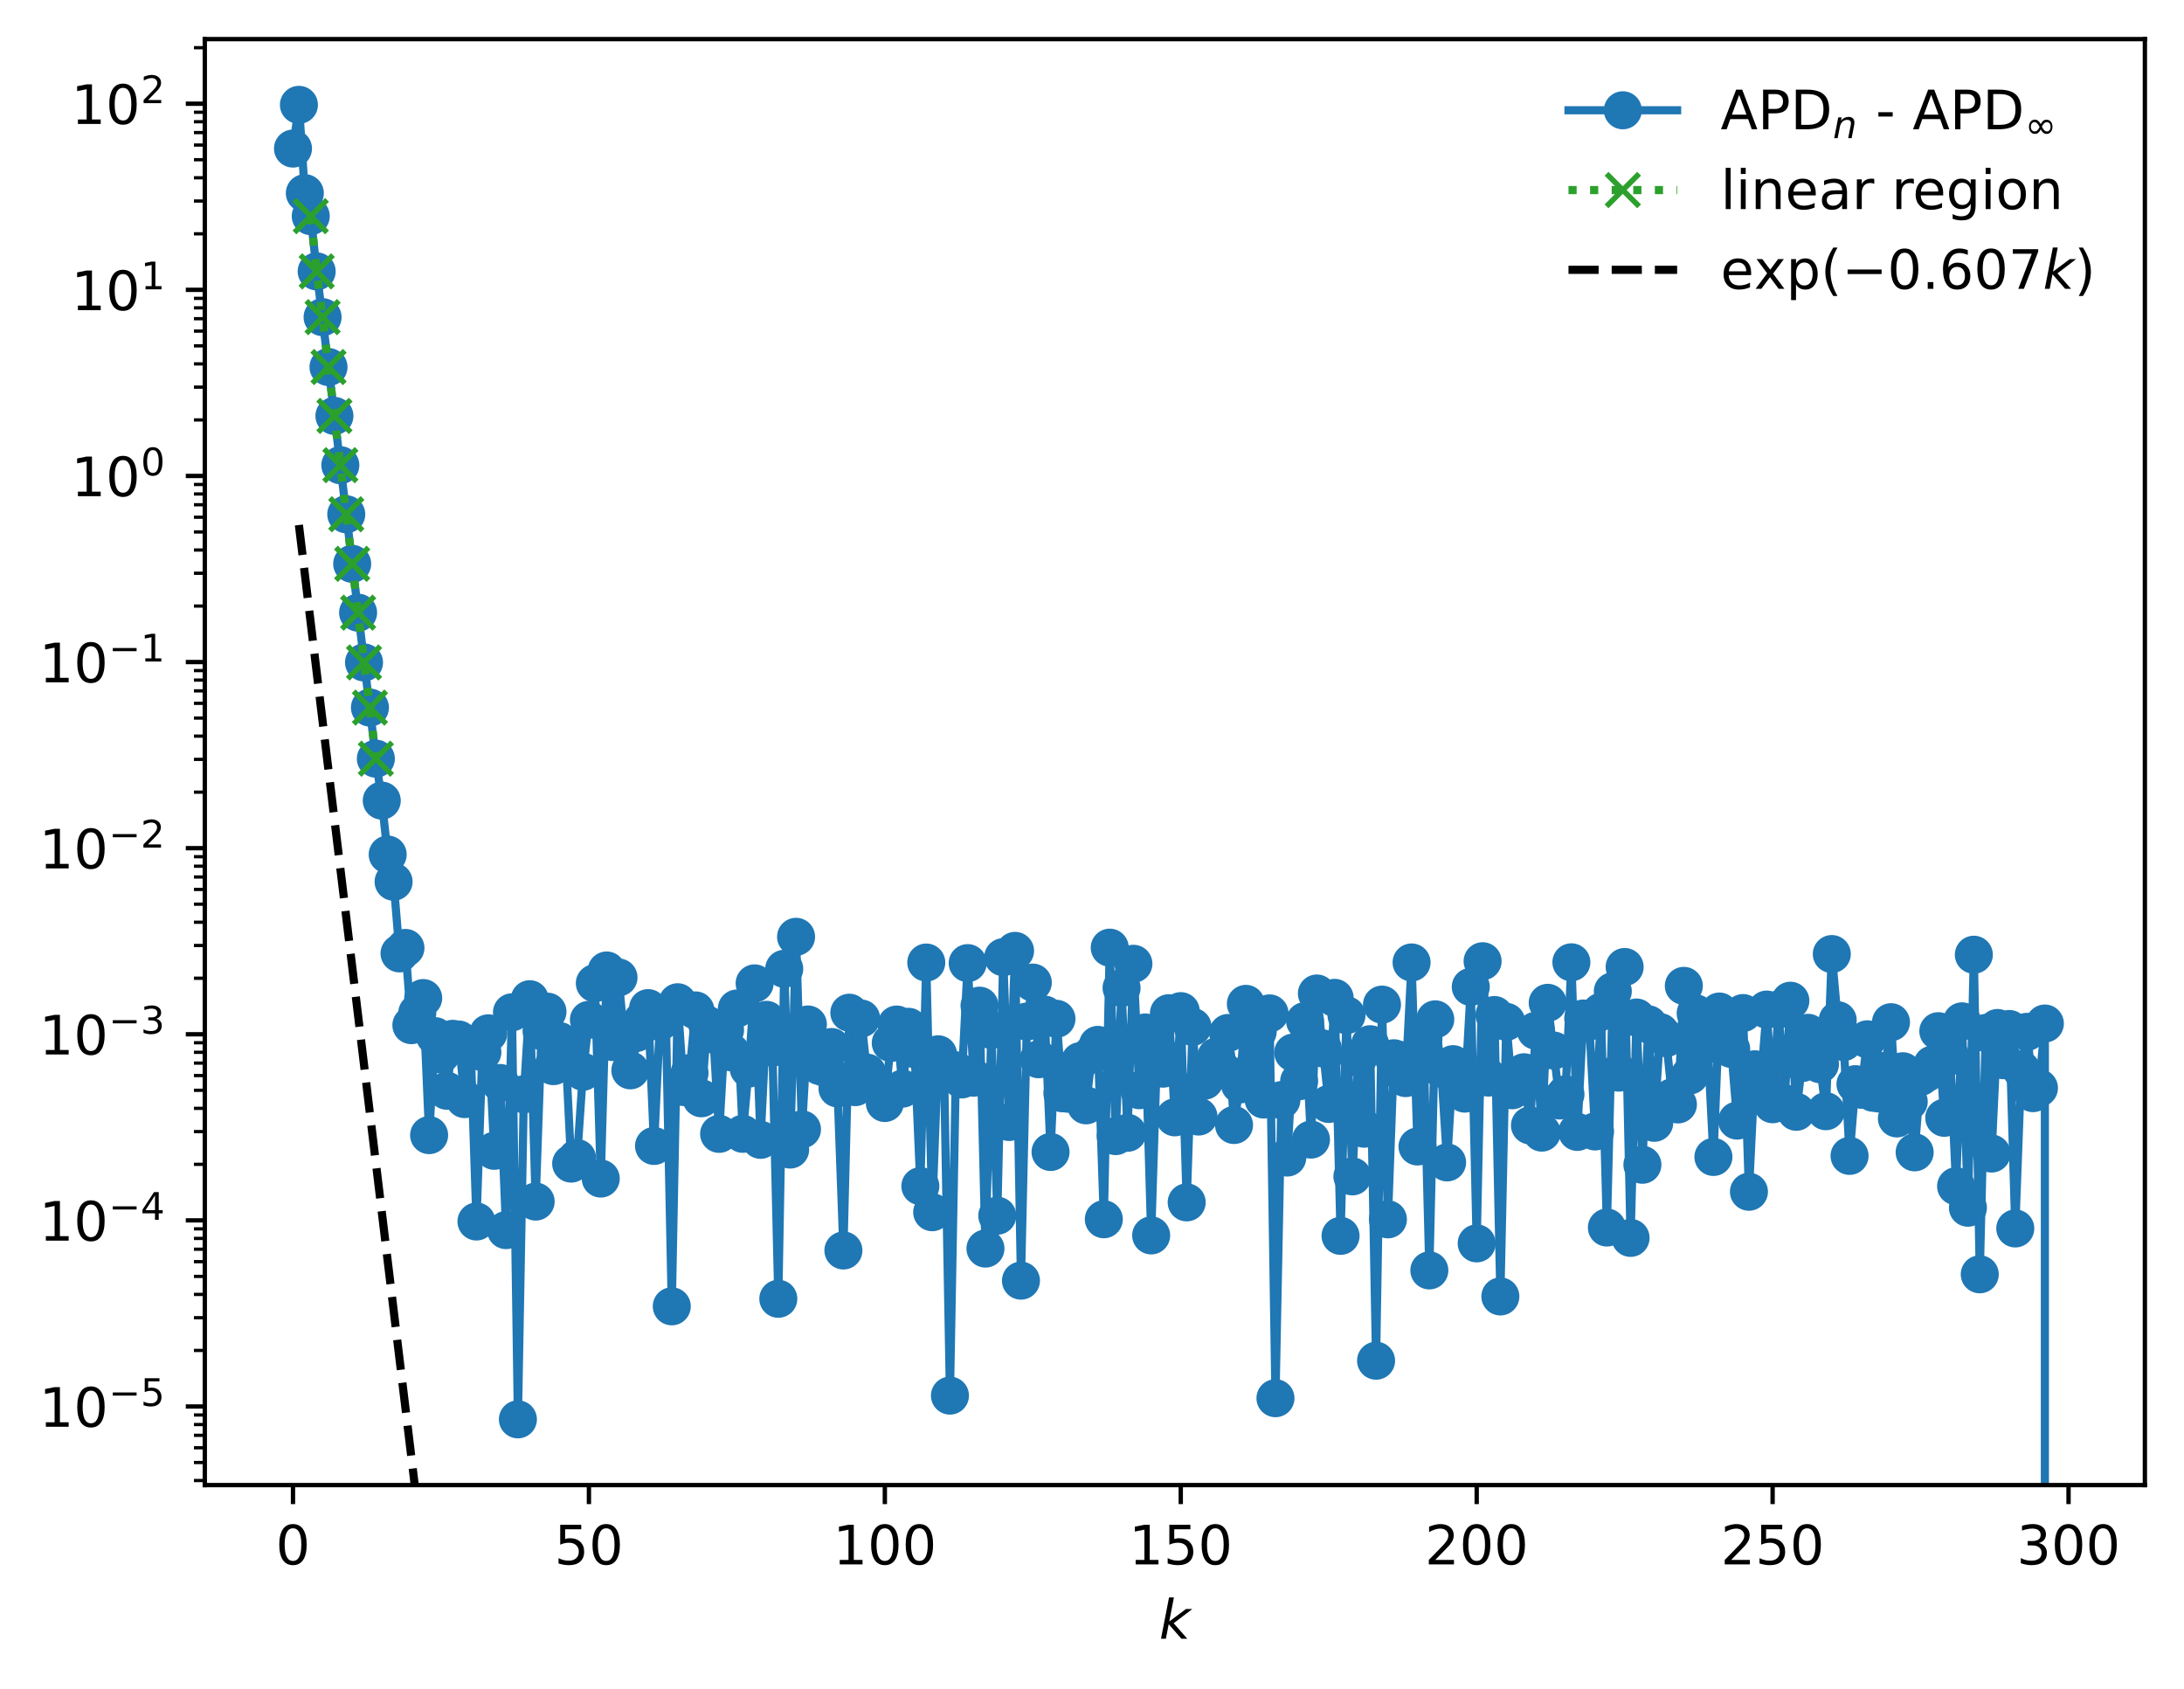 <?xml version="1.0" encoding="utf-8" standalone="no"?>
<!DOCTYPE svg PUBLIC "-//W3C//DTD SVG 1.1//EN"
  "http://www.w3.org/Graphics/SVG/1.1/DTD/svg11.dtd">
<!-- Created with matplotlib (https://matplotlib.org/) -->
<svg height="310.868pt" version="1.1" viewBox="0 0 402.02 310.868" width="402.02pt" xmlns="http://www.w3.org/2000/svg" xmlns:xlink="http://www.w3.org/1999/xlink">
 <defs>
  <style type="text/css">
*{stroke-linecap:butt;stroke-linejoin:round;}
  </style>
 </defs>
 <g id="figure_1">
  <g id="patch_1">
   <path d="M 0 310.868 
L 402.02 310.868 
L 402.02 0 
L 0 0 
z
" style="fill:#ffffff;"/>
  </g>
  <g id="axes_1">
   <g id="patch_2">
    <path d="M 37.7 273.312 
L 394.82 273.312 
L 394.82 7.2 
L 37.7 7.2 
z
" style="fill:#ffffff;"/>
   </g>
   <g id="matplotlib.axis_1">
    <g id="xtick_1">
     <g id="line2d_1">
      <defs>
       <path d="M 0 0 
L 0 3.5 
" id="m7a0b1f6b2a" style="stroke:#000000;stroke-width:0.8;"/>
      </defs>
      <g>
       <use style="stroke:#000000;stroke-width:0.8;" x="53.933" xlink:href="#m7a0b1f6b2a" y="273.312"/>
      </g>
     </g>
     <g id="text_1">
      <!-- 0 -->
      <defs>
       <path d="M 31.781 66.406 
Q 24.172 66.406 20.328 58.906 
Q 16.5 51.422 16.5 36.375 
Q 16.5 21.391 20.328 13.891 
Q 24.172 6.391 31.781 6.391 
Q 39.453 6.391 43.281 13.891 
Q 47.125 21.391 47.125 36.375 
Q 47.125 51.422 43.281 58.906 
Q 39.453 66.406 31.781 66.406 
z
M 31.781 74.219 
Q 44.047 74.219 50.516 64.516 
Q 56.984 54.828 56.984 36.375 
Q 56.984 17.969 50.516 8.266 
Q 44.047 -1.422 31.781 -1.422 
Q 19.531 -1.422 13.062 8.266 
Q 6.594 17.969 6.594 36.375 
Q 6.594 54.828 13.062 64.516 
Q 19.531 74.219 31.781 74.219 
z
" id="DejaVuSans-48"/>
      </defs>
      <g transform="translate(50.751 287.91)scale(0.1 -0.1)">
       <use xlink:href="#DejaVuSans-48"/>
      </g>
     </g>
    </g>
    <g id="xtick_2">
     <g id="line2d_2">
      <g>
       <use style="stroke:#000000;stroke-width:0.8;" x="108.405" xlink:href="#m7a0b1f6b2a" y="273.312"/>
      </g>
     </g>
     <g id="text_2">
      <!-- 50 -->
      <defs>
       <path d="M 10.797 72.906 
L 49.516 72.906 
L 49.516 64.594 
L 19.828 64.594 
L 19.828 46.734 
Q 21.969 47.469 24.109 47.828 
Q 26.266 48.188 28.422 48.188 
Q 40.625 48.188 47.75 41.5 
Q 54.891 34.812 54.891 23.391 
Q 54.891 11.625 47.562 5.094 
Q 40.234 -1.422 26.906 -1.422 
Q 22.312 -1.422 17.547 -0.641 
Q 12.797 0.141 7.719 1.703 
L 7.719 11.625 
Q 12.109 9.234 16.797 8.062 
Q 21.484 6.891 26.703 6.891 
Q 35.156 6.891 40.078 11.328 
Q 45.016 15.766 45.016 23.391 
Q 45.016 31 40.078 35.438 
Q 35.156 39.891 26.703 39.891 
Q 22.75 39.891 18.812 39.016 
Q 14.891 38.141 10.797 36.281 
z
" id="DejaVuSans-53"/>
      </defs>
      <g transform="translate(102.042 287.91)scale(0.1 -0.1)">
       <use xlink:href="#DejaVuSans-53"/>
       <use x="63.623" xlink:href="#DejaVuSans-48"/>
      </g>
     </g>
    </g>
    <g id="xtick_3">
     <g id="line2d_3">
      <g>
       <use style="stroke:#000000;stroke-width:0.8;" x="162.877" xlink:href="#m7a0b1f6b2a" y="273.312"/>
      </g>
     </g>
     <g id="text_3">
      <!-- 100 -->
      <defs>
       <path d="M 12.406 8.297 
L 28.516 8.297 
L 28.516 63.922 
L 10.984 60.406 
L 10.984 69.391 
L 28.422 72.906 
L 38.281 72.906 
L 38.281 8.297 
L 54.391 8.297 
L 54.391 0 
L 12.406 0 
z
" id="DejaVuSans-49"/>
      </defs>
      <g transform="translate(153.333 287.91)scale(0.1 -0.1)">
       <use xlink:href="#DejaVuSans-49"/>
       <use x="63.623" xlink:href="#DejaVuSans-48"/>
       <use x="127.246" xlink:href="#DejaVuSans-48"/>
      </g>
     </g>
    </g>
    <g id="xtick_4">
     <g id="line2d_4">
      <g>
       <use style="stroke:#000000;stroke-width:0.8;" x="217.349" xlink:href="#m7a0b1f6b2a" y="273.312"/>
      </g>
     </g>
     <g id="text_4">
      <!-- 150 -->
      <g transform="translate(207.806 287.91)scale(0.1 -0.1)">
       <use xlink:href="#DejaVuSans-49"/>
       <use x="63.623" xlink:href="#DejaVuSans-53"/>
       <use x="127.246" xlink:href="#DejaVuSans-48"/>
      </g>
     </g>
    </g>
    <g id="xtick_5">
     <g id="line2d_5">
      <g>
       <use style="stroke:#000000;stroke-width:0.8;" x="271.822" xlink:href="#m7a0b1f6b2a" y="273.312"/>
      </g>
     </g>
     <g id="text_5">
      <!-- 200 -->
      <defs>
       <path d="M 19.188 8.297 
L 53.609 8.297 
L 53.609 0 
L 7.328 0 
L 7.328 8.297 
Q 12.938 14.109 22.625 23.891 
Q 32.328 33.688 34.812 36.531 
Q 39.547 41.844 41.422 45.531 
Q 43.312 49.219 43.312 52.781 
Q 43.312 58.594 39.234 62.25 
Q 35.156 65.922 28.609 65.922 
Q 23.969 65.922 18.812 64.312 
Q 13.672 62.703 7.812 59.422 
L 7.812 69.391 
Q 13.766 71.781 18.938 73 
Q 24.125 74.219 28.422 74.219 
Q 39.75 74.219 46.484 68.547 
Q 53.219 62.891 53.219 53.422 
Q 53.219 48.922 51.531 44.891 
Q 49.859 40.875 45.406 35.406 
Q 44.188 33.984 37.641 27.219 
Q 31.109 20.453 19.188 8.297 
z
" id="DejaVuSans-50"/>
      </defs>
      <g transform="translate(262.278 287.91)scale(0.1 -0.1)">
       <use xlink:href="#DejaVuSans-50"/>
       <use x="63.623" xlink:href="#DejaVuSans-48"/>
       <use x="127.246" xlink:href="#DejaVuSans-48"/>
      </g>
     </g>
    </g>
    <g id="xtick_6">
     <g id="line2d_6">
      <g>
       <use style="stroke:#000000;stroke-width:0.8;" x="326.294" xlink:href="#m7a0b1f6b2a" y="273.312"/>
      </g>
     </g>
     <g id="text_6">
      <!-- 250 -->
      <g transform="translate(316.75 287.91)scale(0.1 -0.1)">
       <use xlink:href="#DejaVuSans-50"/>
       <use x="63.623" xlink:href="#DejaVuSans-53"/>
       <use x="127.246" xlink:href="#DejaVuSans-48"/>
      </g>
     </g>
    </g>
    <g id="xtick_7">
     <g id="line2d_7">
      <g>
       <use style="stroke:#000000;stroke-width:0.8;" x="380.766" xlink:href="#m7a0b1f6b2a" y="273.312"/>
      </g>
     </g>
     <g id="text_7">
      <!-- 300 -->
      <defs>
       <path d="M 40.578 39.312 
Q 47.656 37.797 51.625 33 
Q 55.609 28.219 55.609 21.188 
Q 55.609 10.406 48.188 4.484 
Q 40.766 -1.422 27.094 -1.422 
Q 22.516 -1.422 17.656 -0.516 
Q 12.797 0.391 7.625 2.203 
L 7.625 11.719 
Q 11.719 9.328 16.594 8.109 
Q 21.484 6.891 26.812 6.891 
Q 36.078 6.891 40.938 10.547 
Q 45.797 14.203 45.797 21.188 
Q 45.797 27.641 41.281 31.266 
Q 36.766 34.906 28.719 34.906 
L 20.219 34.906 
L 20.219 43.016 
L 29.109 43.016 
Q 36.375 43.016 40.234 45.922 
Q 44.094 48.828 44.094 54.297 
Q 44.094 59.906 40.109 62.906 
Q 36.141 65.922 28.719 65.922 
Q 24.656 65.922 20.016 65.031 
Q 15.375 64.156 9.812 62.312 
L 9.812 71.094 
Q 15.438 72.656 20.344 73.438 
Q 25.25 74.219 29.594 74.219 
Q 40.828 74.219 47.359 69.109 
Q 53.906 64.016 53.906 55.328 
Q 53.906 49.266 50.438 45.094 
Q 46.969 40.922 40.578 39.312 
z
" id="DejaVuSans-51"/>
      </defs>
      <g transform="translate(371.222 287.91)scale(0.1 -0.1)">
       <use xlink:href="#DejaVuSans-51"/>
       <use x="63.623" xlink:href="#DejaVuSans-48"/>
       <use x="127.246" xlink:href="#DejaVuSans-48"/>
      </g>
     </g>
    </g>
    <g id="text_8">
     <!-- $ k $ -->
     <defs>
      <path d="M 18.312 75.984 
L 27.297 75.984 
L 18.703 31.688 
L 49.516 54.688 
L 61.188 54.688 
L 26.812 28.516 
L 51.906 0 
L 41.016 0 
L 17.672 26.703 
L 12.5 0 
L 3.516 0 
z
" id="DejaVuSans-Oblique-107"/>
     </defs>
     <g transform="translate(213.36 301.589)scale(0.1 -0.1)">
      <use transform="translate(0 0.016)" xlink:href="#DejaVuSans-Oblique-107"/>
     </g>
    </g>
   </g>
   <g id="matplotlib.axis_2">
    <g id="ytick_1">
     <g id="line2d_8">
      <defs>
       <path d="M 0 0 
L -3.5 0 
" id="m93a019d03f" style="stroke:#000000;stroke-width:0.8;"/>
      </defs>
      <g>
       <use style="stroke:#000000;stroke-width:0.8;" x="37.7" xlink:href="#m93a019d03f" y="258.847"/>
      </g>
     </g>
     <g id="text_9">
      <!-- $\mathdefault{10^{-5}}$ -->
      <defs>
       <path d="M 10.594 35.5 
L 73.188 35.5 
L 73.188 27.203 
L 10.594 27.203 
z
" id="DejaVuSans-8722"/>
      </defs>
      <g transform="translate(7.2 262.647)scale(0.1 -0.1)">
       <use transform="translate(0 0.684)" xlink:href="#DejaVuSans-49"/>
       <use transform="translate(63.623 0.684)" xlink:href="#DejaVuSans-48"/>
       <use transform="translate(128.203 38.966)scale(0.7)" xlink:href="#DejaVuSans-8722"/>
       <use transform="translate(186.855 38.966)scale(0.7)" xlink:href="#DejaVuSans-53"/>
      </g>
     </g>
    </g>
    <g id="ytick_2">
     <g id="line2d_9">
      <g>
       <use style="stroke:#000000;stroke-width:0.8;" x="37.7" xlink:href="#m93a019d03f" y="224.596"/>
      </g>
     </g>
     <g id="text_10">
      <!-- $\mathdefault{10^{-4}}$ -->
      <defs>
       <path d="M 37.797 64.312 
L 12.891 25.391 
L 37.797 25.391 
z
M 35.203 72.906 
L 47.609 72.906 
L 47.609 25.391 
L 58.016 25.391 
L 58.016 17.188 
L 47.609 17.188 
L 47.609 0 
L 37.797 0 
L 37.797 17.188 
L 4.891 17.188 
L 4.891 26.703 
z
" id="DejaVuSans-52"/>
      </defs>
      <g transform="translate(7.2 228.396)scale(0.1 -0.1)">
       <use transform="translate(0 0.684)" xlink:href="#DejaVuSans-49"/>
       <use transform="translate(63.623 0.684)" xlink:href="#DejaVuSans-48"/>
       <use transform="translate(128.203 38.966)scale(0.7)" xlink:href="#DejaVuSans-8722"/>
       <use transform="translate(186.855 38.966)scale(0.7)" xlink:href="#DejaVuSans-52"/>
      </g>
     </g>
    </g>
    <g id="ytick_3">
     <g id="line2d_10">
      <g>
       <use style="stroke:#000000;stroke-width:0.8;" x="37.7" xlink:href="#m93a019d03f" y="190.345"/>
      </g>
     </g>
     <g id="text_11">
      <!-- $\mathdefault{10^{-3}}$ -->
      <g transform="translate(7.2 194.145)scale(0.1 -0.1)">
       <use transform="translate(0 0.766)" xlink:href="#DejaVuSans-49"/>
       <use transform="translate(63.623 0.766)" xlink:href="#DejaVuSans-48"/>
       <use transform="translate(128.203 39.047)scale(0.7)" xlink:href="#DejaVuSans-8722"/>
       <use transform="translate(186.855 39.047)scale(0.7)" xlink:href="#DejaVuSans-51"/>
      </g>
     </g>
    </g>
    <g id="ytick_4">
     <g id="line2d_11">
      <g>
       <use style="stroke:#000000;stroke-width:0.8;" x="37.7" xlink:href="#m93a019d03f" y="156.094"/>
      </g>
     </g>
     <g id="text_12">
      <!-- $\mathdefault{10^{-2}}$ -->
      <g transform="translate(7.2 159.894)scale(0.1 -0.1)">
       <use transform="translate(0 0.766)" xlink:href="#DejaVuSans-49"/>
       <use transform="translate(63.623 0.766)" xlink:href="#DejaVuSans-48"/>
       <use transform="translate(128.203 39.047)scale(0.7)" xlink:href="#DejaVuSans-8722"/>
       <use transform="translate(186.855 39.047)scale(0.7)" xlink:href="#DejaVuSans-50"/>
      </g>
     </g>
    </g>
    <g id="ytick_5">
     <g id="line2d_12">
      <g>
       <use style="stroke:#000000;stroke-width:0.8;" x="37.7" xlink:href="#m93a019d03f" y="121.843"/>
      </g>
     </g>
     <g id="text_13">
      <!-- $\mathdefault{10^{-1}}$ -->
      <g transform="translate(7.2 125.643)scale(0.1 -0.1)">
       <use transform="translate(0 0.684)" xlink:href="#DejaVuSans-49"/>
       <use transform="translate(63.623 0.684)" xlink:href="#DejaVuSans-48"/>
       <use transform="translate(128.203 38.966)scale(0.7)" xlink:href="#DejaVuSans-8722"/>
       <use transform="translate(186.855 38.966)scale(0.7)" xlink:href="#DejaVuSans-49"/>
      </g>
     </g>
    </g>
    <g id="ytick_6">
     <g id="line2d_13">
      <g>
       <use style="stroke:#000000;stroke-width:0.8;" x="37.7" xlink:href="#m93a019d03f" y="87.592"/>
      </g>
     </g>
     <g id="text_14">
      <!-- $\mathdefault{10^{0}}$ -->
      <g transform="translate(13.1 91.392)scale(0.1 -0.1)">
       <use transform="translate(0 0.766)" xlink:href="#DejaVuSans-49"/>
       <use transform="translate(63.623 0.766)" xlink:href="#DejaVuSans-48"/>
       <use transform="translate(128.203 39.047)scale(0.7)" xlink:href="#DejaVuSans-48"/>
      </g>
     </g>
    </g>
    <g id="ytick_7">
     <g id="line2d_14">
      <g>
       <use style="stroke:#000000;stroke-width:0.8;" x="37.7" xlink:href="#m93a019d03f" y="53.341"/>
      </g>
     </g>
     <g id="text_15">
      <!-- $\mathdefault{10^{1}}$ -->
      <g transform="translate(13.1 57.141)scale(0.1 -0.1)">
       <use transform="translate(0 0.684)" xlink:href="#DejaVuSans-49"/>
       <use transform="translate(63.623 0.684)" xlink:href="#DejaVuSans-48"/>
       <use transform="translate(128.203 38.966)scale(0.7)" xlink:href="#DejaVuSans-49"/>
      </g>
     </g>
    </g>
    <g id="ytick_8">
     <g id="line2d_15">
      <g>
       <use style="stroke:#000000;stroke-width:0.8;" x="37.7" xlink:href="#m93a019d03f" y="19.09"/>
      </g>
     </g>
     <g id="text_16">
      <!-- $\mathdefault{10^{2}}$ -->
      <g transform="translate(13.1 22.89)scale(0.1 -0.1)">
       <use transform="translate(0 0.766)" xlink:href="#DejaVuSans-49"/>
       <use transform="translate(63.623 0.766)" xlink:href="#DejaVuSans-48"/>
       <use transform="translate(128.203 39.047)scale(0.7)" xlink:href="#DejaVuSans-50"/>
      </g>
     </g>
    </g>
    <g id="ytick_9">
     <g id="line2d_16">
      <defs>
       <path d="M 0 0 
L -2 0 
" id="md86bb873f7" style="stroke:#000000;stroke-width:0.6;"/>
      </defs>
      <g>
       <use style="stroke:#000000;stroke-width:0.6;" x="37.7" xlink:href="#md86bb873f7" y="272.477"/>
      </g>
     </g>
    </g>
    <g id="ytick_10">
     <g id="line2d_17">
      <g>
       <use style="stroke:#000000;stroke-width:0.6;" x="37.7" xlink:href="#md86bb873f7" y="269.158"/>
      </g>
     </g>
    </g>
    <g id="ytick_11">
     <g id="line2d_18">
      <g>
       <use style="stroke:#000000;stroke-width:0.6;" x="37.7" xlink:href="#md86bb873f7" y="266.446"/>
      </g>
     </g>
    </g>
    <g id="ytick_12">
     <g id="line2d_19">
      <g>
       <use style="stroke:#000000;stroke-width:0.6;" x="37.7" xlink:href="#md86bb873f7" y="264.153"/>
      </g>
     </g>
    </g>
    <g id="ytick_13">
     <g id="line2d_20">
      <g>
       <use style="stroke:#000000;stroke-width:0.6;" x="37.7" xlink:href="#md86bb873f7" y="262.167"/>
      </g>
     </g>
    </g>
    <g id="ytick_14">
     <g id="line2d_21">
      <g>
       <use style="stroke:#000000;stroke-width:0.6;" x="37.7" xlink:href="#md86bb873f7" y="260.415"/>
      </g>
     </g>
    </g>
    <g id="ytick_15">
     <g id="line2d_22">
      <g>
       <use style="stroke:#000000;stroke-width:0.6;" x="37.7" xlink:href="#md86bb873f7" y="248.537"/>
      </g>
     </g>
    </g>
    <g id="ytick_16">
     <g id="line2d_23">
      <g>
       <use style="stroke:#000000;stroke-width:0.6;" x="37.7" xlink:href="#md86bb873f7" y="242.506"/>
      </g>
     </g>
    </g>
    <g id="ytick_17">
     <g id="line2d_24">
      <g>
       <use style="stroke:#000000;stroke-width:0.6;" x="37.7" xlink:href="#md86bb873f7" y="238.226"/>
      </g>
     </g>
    </g>
    <g id="ytick_18">
     <g id="line2d_25">
      <g>
       <use style="stroke:#000000;stroke-width:0.6;" x="37.7" xlink:href="#md86bb873f7" y="234.907"/>
      </g>
     </g>
    </g>
    <g id="ytick_19">
     <g id="line2d_26">
      <g>
       <use style="stroke:#000000;stroke-width:0.6;" x="37.7" xlink:href="#md86bb873f7" y="232.195"/>
      </g>
     </g>
    </g>
    <g id="ytick_20">
     <g id="line2d_27">
      <g>
       <use style="stroke:#000000;stroke-width:0.6;" x="37.7" xlink:href="#md86bb873f7" y="229.902"/>
      </g>
     </g>
    </g>
    <g id="ytick_21">
     <g id="line2d_28">
      <g>
       <use style="stroke:#000000;stroke-width:0.6;" x="37.7" xlink:href="#md86bb873f7" y="227.916"/>
      </g>
     </g>
    </g>
    <g id="ytick_22">
     <g id="line2d_29">
      <g>
       <use style="stroke:#000000;stroke-width:0.6;" x="37.7" xlink:href="#md86bb873f7" y="226.164"/>
      </g>
     </g>
    </g>
    <g id="ytick_23">
     <g id="line2d_30">
      <g>
       <use style="stroke:#000000;stroke-width:0.6;" x="37.7" xlink:href="#md86bb873f7" y="214.286"/>
      </g>
     </g>
    </g>
    <g id="ytick_24">
     <g id="line2d_31">
      <g>
       <use style="stroke:#000000;stroke-width:0.6;" x="37.7" xlink:href="#md86bb873f7" y="208.255"/>
      </g>
     </g>
    </g>
    <g id="ytick_25">
     <g id="line2d_32">
      <g>
       <use style="stroke:#000000;stroke-width:0.6;" x="37.7" xlink:href="#md86bb873f7" y="203.975"/>
      </g>
     </g>
    </g>
    <g id="ytick_26">
     <g id="line2d_33">
      <g>
       <use style="stroke:#000000;stroke-width:0.6;" x="37.7" xlink:href="#md86bb873f7" y="200.656"/>
      </g>
     </g>
    </g>
    <g id="ytick_27">
     <g id="line2d_34">
      <g>
       <use style="stroke:#000000;stroke-width:0.6;" x="37.7" xlink:href="#md86bb873f7" y="197.944"/>
      </g>
     </g>
    </g>
    <g id="ytick_28">
     <g id="line2d_35">
      <g>
       <use style="stroke:#000000;stroke-width:0.6;" x="37.7" xlink:href="#md86bb873f7" y="195.651"/>
      </g>
     </g>
    </g>
    <g id="ytick_29">
     <g id="line2d_36">
      <g>
       <use style="stroke:#000000;stroke-width:0.6;" x="37.7" xlink:href="#md86bb873f7" y="193.665"/>
      </g>
     </g>
    </g>
    <g id="ytick_30">
     <g id="line2d_37">
      <g>
       <use style="stroke:#000000;stroke-width:0.6;" x="37.7" xlink:href="#md86bb873f7" y="191.913"/>
      </g>
     </g>
    </g>
    <g id="ytick_31">
     <g id="line2d_38">
      <g>
       <use style="stroke:#000000;stroke-width:0.6;" x="37.7" xlink:href="#md86bb873f7" y="180.035"/>
      </g>
     </g>
    </g>
    <g id="ytick_32">
     <g id="line2d_39">
      <g>
       <use style="stroke:#000000;stroke-width:0.6;" x="37.7" xlink:href="#md86bb873f7" y="174.004"/>
      </g>
     </g>
    </g>
    <g id="ytick_33">
     <g id="line2d_40">
      <g>
       <use style="stroke:#000000;stroke-width:0.6;" x="37.7" xlink:href="#md86bb873f7" y="169.724"/>
      </g>
     </g>
    </g>
    <g id="ytick_34">
     <g id="line2d_41">
      <g>
       <use style="stroke:#000000;stroke-width:0.6;" x="37.7" xlink:href="#md86bb873f7" y="166.405"/>
      </g>
     </g>
    </g>
    <g id="ytick_35">
     <g id="line2d_42">
      <g>
       <use style="stroke:#000000;stroke-width:0.6;" x="37.7" xlink:href="#md86bb873f7" y="163.693"/>
      </g>
     </g>
    </g>
    <g id="ytick_36">
     <g id="line2d_43">
      <g>
       <use style="stroke:#000000;stroke-width:0.6;" x="37.7" xlink:href="#md86bb873f7" y="161.4"/>
      </g>
     </g>
    </g>
    <g id="ytick_37">
     <g id="line2d_44">
      <g>
       <use style="stroke:#000000;stroke-width:0.6;" x="37.7" xlink:href="#md86bb873f7" y="159.414"/>
      </g>
     </g>
    </g>
    <g id="ytick_38">
     <g id="line2d_45">
      <g>
       <use style="stroke:#000000;stroke-width:0.6;" x="37.7" xlink:href="#md86bb873f7" y="157.662"/>
      </g>
     </g>
    </g>
    <g id="ytick_39">
     <g id="line2d_46">
      <g>
       <use style="stroke:#000000;stroke-width:0.6;" x="37.7" xlink:href="#md86bb873f7" y="145.784"/>
      </g>
     </g>
    </g>
    <g id="ytick_40">
     <g id="line2d_47">
      <g>
       <use style="stroke:#000000;stroke-width:0.6;" x="37.7" xlink:href="#md86bb873f7" y="139.753"/>
      </g>
     </g>
    </g>
    <g id="ytick_41">
     <g id="line2d_48">
      <g>
       <use style="stroke:#000000;stroke-width:0.6;" x="37.7" xlink:href="#md86bb873f7" y="135.473"/>
      </g>
     </g>
    </g>
    <g id="ytick_42">
     <g id="line2d_49">
      <g>
       <use style="stroke:#000000;stroke-width:0.6;" x="37.7" xlink:href="#md86bb873f7" y="132.154"/>
      </g>
     </g>
    </g>
    <g id="ytick_43">
     <g id="line2d_50">
      <g>
       <use style="stroke:#000000;stroke-width:0.6;" x="37.7" xlink:href="#md86bb873f7" y="129.442"/>
      </g>
     </g>
    </g>
    <g id="ytick_44">
     <g id="line2d_51">
      <g>
       <use style="stroke:#000000;stroke-width:0.6;" x="37.7" xlink:href="#md86bb873f7" y="127.149"/>
      </g>
     </g>
    </g>
    <g id="ytick_45">
     <g id="line2d_52">
      <g>
       <use style="stroke:#000000;stroke-width:0.6;" x="37.7" xlink:href="#md86bb873f7" y="125.163"/>
      </g>
     </g>
    </g>
    <g id="ytick_46">
     <g id="line2d_53">
      <g>
       <use style="stroke:#000000;stroke-width:0.6;" x="37.7" xlink:href="#md86bb873f7" y="123.411"/>
      </g>
     </g>
    </g>
    <g id="ytick_47">
     <g id="line2d_54">
      <g>
       <use style="stroke:#000000;stroke-width:0.6;" x="37.7" xlink:href="#md86bb873f7" y="111.533"/>
      </g>
     </g>
    </g>
    <g id="ytick_48">
     <g id="line2d_55">
      <g>
       <use style="stroke:#000000;stroke-width:0.6;" x="37.7" xlink:href="#md86bb873f7" y="105.502"/>
      </g>
     </g>
    </g>
    <g id="ytick_49">
     <g id="line2d_56">
      <g>
       <use style="stroke:#000000;stroke-width:0.6;" x="37.7" xlink:href="#md86bb873f7" y="101.222"/>
      </g>
     </g>
    </g>
    <g id="ytick_50">
     <g id="line2d_57">
      <g>
       <use style="stroke:#000000;stroke-width:0.6;" x="37.7" xlink:href="#md86bb873f7" y="97.903"/>
      </g>
     </g>
    </g>
    <g id="ytick_51">
     <g id="line2d_58">
      <g>
       <use style="stroke:#000000;stroke-width:0.6;" x="37.7" xlink:href="#md86bb873f7" y="95.191"/>
      </g>
     </g>
    </g>
    <g id="ytick_52">
     <g id="line2d_59">
      <g>
       <use style="stroke:#000000;stroke-width:0.6;" x="37.7" xlink:href="#md86bb873f7" y="92.898"/>
      </g>
     </g>
    </g>
    <g id="ytick_53">
     <g id="line2d_60">
      <g>
       <use style="stroke:#000000;stroke-width:0.6;" x="37.7" xlink:href="#md86bb873f7" y="90.912"/>
      </g>
     </g>
    </g>
    <g id="ytick_54">
     <g id="line2d_61">
      <g>
       <use style="stroke:#000000;stroke-width:0.6;" x="37.7" xlink:href="#md86bb873f7" y="89.16"/>
      </g>
     </g>
    </g>
    <g id="ytick_55">
     <g id="line2d_62">
      <g>
       <use style="stroke:#000000;stroke-width:0.6;" x="37.7" xlink:href="#md86bb873f7" y="77.282"/>
      </g>
     </g>
    </g>
    <g id="ytick_56">
     <g id="line2d_63">
      <g>
       <use style="stroke:#000000;stroke-width:0.6;" x="37.7" xlink:href="#md86bb873f7" y="71.251"/>
      </g>
     </g>
    </g>
    <g id="ytick_57">
     <g id="line2d_64">
      <g>
       <use style="stroke:#000000;stroke-width:0.6;" x="37.7" xlink:href="#md86bb873f7" y="66.971"/>
      </g>
     </g>
    </g>
    <g id="ytick_58">
     <g id="line2d_65">
      <g>
       <use style="stroke:#000000;stroke-width:0.6;" x="37.7" xlink:href="#md86bb873f7" y="63.652"/>
      </g>
     </g>
    </g>
    <g id="ytick_59">
     <g id="line2d_66">
      <g>
       <use style="stroke:#000000;stroke-width:0.6;" x="37.7" xlink:href="#md86bb873f7" y="60.94"/>
      </g>
     </g>
    </g>
    <g id="ytick_60">
     <g id="line2d_67">
      <g>
       <use style="stroke:#000000;stroke-width:0.6;" x="37.7" xlink:href="#md86bb873f7" y="58.647"/>
      </g>
     </g>
    </g>
    <g id="ytick_61">
     <g id="line2d_68">
      <g>
       <use style="stroke:#000000;stroke-width:0.6;" x="37.7" xlink:href="#md86bb873f7" y="56.661"/>
      </g>
     </g>
    </g>
    <g id="ytick_62">
     <g id="line2d_69">
      <g>
       <use style="stroke:#000000;stroke-width:0.6;" x="37.7" xlink:href="#md86bb873f7" y="54.909"/>
      </g>
     </g>
    </g>
    <g id="ytick_63">
     <g id="line2d_70">
      <g>
       <use style="stroke:#000000;stroke-width:0.6;" x="37.7" xlink:href="#md86bb873f7" y="43.031"/>
      </g>
     </g>
    </g>
    <g id="ytick_64">
     <g id="line2d_71">
      <g>
       <use style="stroke:#000000;stroke-width:0.6;" x="37.7" xlink:href="#md86bb873f7" y="37"/>
      </g>
     </g>
    </g>
    <g id="ytick_65">
     <g id="line2d_72">
      <g>
       <use style="stroke:#000000;stroke-width:0.6;" x="37.7" xlink:href="#md86bb873f7" y="32.72"/>
      </g>
     </g>
    </g>
    <g id="ytick_66">
     <g id="line2d_73">
      <g>
       <use style="stroke:#000000;stroke-width:0.6;" x="37.7" xlink:href="#md86bb873f7" y="29.401"/>
      </g>
     </g>
    </g>
    <g id="ytick_67">
     <g id="line2d_74">
      <g>
       <use style="stroke:#000000;stroke-width:0.6;" x="37.7" xlink:href="#md86bb873f7" y="26.689"/>
      </g>
     </g>
    </g>
    <g id="ytick_68">
     <g id="line2d_75">
      <g>
       <use style="stroke:#000000;stroke-width:0.6;" x="37.7" xlink:href="#md86bb873f7" y="24.396"/>
      </g>
     </g>
    </g>
    <g id="ytick_69">
     <g id="line2d_76">
      <g>
       <use style="stroke:#000000;stroke-width:0.6;" x="37.7" xlink:href="#md86bb873f7" y="22.41"/>
      </g>
     </g>
    </g>
    <g id="ytick_70">
     <g id="line2d_77">
      <g>
       <use style="stroke:#000000;stroke-width:0.6;" x="37.7" xlink:href="#md86bb873f7" y="20.658"/>
      </g>
     </g>
    </g>
    <g id="ytick_71">
     <g id="line2d_78">
      <g>
       <use style="stroke:#000000;stroke-width:0.6;" x="37.7" xlink:href="#md86bb873f7" y="8.78"/>
      </g>
     </g>
    </g>
   </g>
   <g id="line2d_79">
    <path clip-path="url(#p385ffd56a5)" d="M 53.933 27.342 
L 55.022 19.296 
L 56.112 35.549 
L 57.201 39.78 
L 58.291 49.947 
L 60.469 67.551 
L 69.185 139.628 
L 70.274 147.343 
L 71.364 157.269 
L 72.453 162.272 
L 73.543 175.465 
L 74.632 174.456 
L 75.722 188.674 
L 76.811 186.406 
L 77.901 183.679 
L 78.99 208.908 
L 80.079 190.691 
L 81.169 194.085 
L 82.258 200.738 
L 83.348 191.182 
L 84.437 191.312 
L 85.527 202.279 
L 86.616 192.195 
L 87.706 224.803 
L 88.795 193.649 
L 89.884 190.169 
L 90.974 211.796 
L 92.063 199.311 
L 93.153 226.391 
L 94.242 186.303 
L 95.332 261.216 
L 96.421 201.395 
L 97.511 183.893 
L 98.6 221.138 
L 99.689 189.76 
L 100.779 186.185 
L 101.868 196.213 
L 102.958 191.58 
L 104.047 192.244 
L 105.137 214.149 
L 106.226 213.132 
L 107.316 197.244 
L 108.405 187.684 
L 109.494 180.953 
L 110.584 216.901 
L 111.673 178.607 
L 112.763 191.777 
L 113.852 179.89 
L 114.942 191.371 
L 116.031 196.983 
L 117.121 190.111 
L 119.299 185.53 
L 120.389 210.901 
L 121.478 188.06 
L 122.568 187.379 
L 123.657 240.415 
L 124.747 184.453 
L 125.836 200.056 
L 126.926 197.498 
L 128.015 185.954 
L 129.104 202.127 
L 130.194 188.597 
L 131.283 190.388 
L 132.373 208.675 
L 133.462 189.572 
L 134.552 193.663 
L 135.641 185.608 
L 136.731 208.667 
L 137.82 196.659 
L 138.909 180.98 
L 139.999 209.775 
L 141.088 187.69 
L 142.178 192.817 
L 143.267 239.026 
L 144.357 178.299 
L 145.446 211.565 
L 146.536 172.408 
L 147.625 207.846 
L 148.714 188.545 
L 149.804 194.556 
L 150.893 196.198 
L 151.983 196.578 
L 153.072 192.692 
L 154.162 200.312 
L 155.251 230.135 
L 156.341 186.378 
L 157.43 200.077 
L 158.519 187.444 
L 159.609 197.408 
L 160.698 198.95 
L 161.788 200.268 
L 162.877 202.999 
L 163.967 191.948 
L 165.056 188.554 
L 166.146 200.347 
L 167.235 188.971 
L 168.324 193.082 
L 169.414 218.297 
L 170.503 177.144 
L 171.593 223.095 
L 172.682 194.031 
L 173.772 196.39 
L 174.861 256.846 
L 175.951 196.972 
L 177.04 198.66 
L 178.129 177.253 
L 179.219 198.343 
L 180.308 185.081 
L 181.398 229.784 
L 182.487 189.563 
L 183.577 223.737 
L 184.666 176.159 
L 185.756 206.492 
L 186.845 174.998 
L 187.934 235.687 
L 189.024 188.004 
L 190.113 180.833 
L 191.203 194.946 
L 192.292 186.733 
L 193.382 212.011 
L 194.471 187.503 
L 195.561 201.209 
L 196.65 201.298 
L 197.739 197.575 
L 198.829 195.291 
L 199.918 203.424 
L 201.008 194.038 
L 202.097 192.298 
L 203.187 224.391 
L 204.276 174.408 
L 205.366 209.09 
L 206.455 181.812 
L 207.544 208.481 
L 208.634 177.373 
L 209.723 200.641 
L 210.813 190.015 
L 211.902 227.363 
L 212.992 193.202 
L 214.081 196.676 
L 215.171 186.465 
L 216.26 205.634 
L 217.349 186.09 
L 218.439 221.283 
L 219.528 188.989 
L 220.618 205.49 
L 221.707 198.897 
L 223.886 194.456 
L 224.976 196.91 
L 226.065 190.107 
L 227.154 207.045 
L 228.244 199.578 
L 229.333 184.751 
L 230.423 196.973 
L 231.512 189.852 
L 232.602 202.354 
L 233.691 186.504 
L 234.781 257.324 
L 235.87 202.459 
L 236.959 213.031 
L 238.049 193.711 
L 239.138 198.99 
L 240.228 187.911 
L 241.317 209.729 
L 242.407 182.842 
L 244.586 203.175 
L 245.675 183.646 
L 246.764 227.447 
L 247.854 186.843 
L 248.943 216.502 
L 250.033 194.682 
L 251.122 207.729 
L 252.212 192.175 
L 253.301 250.424 
L 254.391 184.889 
L 255.48 224.406 
L 256.569 194.759 
L 257.659 195.079 
L 258.748 198.416 
L 259.838 177.13 
L 260.927 210.998 
L 262.017 191.172 
L 263.106 233.805 
L 264.196 187.599 
L 265.285 196.703 
L 266.374 213.93 
L 267.464 195.847 
L 269.643 201.269 
L 270.732 181.623 
L 271.822 228.83 
L 272.911 176.905 
L 274.001 198.316 
L 275.09 186.804 
L 276.179 238.597 
L 277.269 188.058 
L 278.358 200.653 
L 279.448 199.375 
L 280.537 197.338 
L 281.627 207.118 
L 282.716 189.69 
L 283.806 208.446 
L 284.895 184.559 
L 287.074 202.532 
L 288.163 201.408 
L 289.253 177.103 
L 290.342 208.317 
L 291.432 187.448 
L 292.521 188.012 
L 293.611 208.232 
L 294.7 186.216 
L 295.789 225.914 
L 296.879 182.43 
L 297.968 197.407 
L 299.058 177.962 
L 300.147 227.819 
L 301.237 187.263 
L 302.326 214.361 
L 303.416 188.513 
L 304.505 206.64 
L 305.594 189.954 
L 306.684 191.059 
L 307.773 201.974 
L 308.863 203.259 
L 309.952 181.437 
L 311.042 197.932 
L 312.131 186.493 
L 313.221 192.772 
L 314.31 191.495 
L 315.399 212.924 
L 316.489 186.163 
L 317.578 189.248 
L 318.668 193.042 
L 319.757 206.233 
L 320.847 186.441 
L 321.936 219.327 
L 323.026 196.788 
L 324.115 199.23 
L 325.204 185.801 
L 326.294 203.224 
L 327.383 185.787 
L 328.473 203.03 
L 329.562 184.171 
L 330.652 204.613 
L 331.741 195.642 
L 332.831 190.081 
L 333.92 194.638 
L 335.009 195.855 
L 336.099 204.507 
L 337.188 175.583 
L 338.278 187.761 
L 339.367 191.788 
L 340.457 212.728 
L 341.546 199.528 
L 342.636 200.56 
L 343.725 191.269 
L 344.814 201.115 
L 345.904 201.252 
L 346.993 197.061 
L 348.083 188.126 
L 349.172 205.837 
L 350.262 197.152 
L 351.351 202.749 
L 352.441 212.076 
L 353.53 198.187 
L 354.619 197.478 
L 355.709 195.931 
L 356.798 189.778 
L 357.888 205.719 
L 358.977 194.413 
L 360.067 218.309 
L 361.156 187.968 
L 362.246 222.267 
L 363.335 175.708 
L 364.424 234.522 
L 365.514 190.11 
L 366.603 212.297 
L 367.693 189.19 
L 368.782 195.116 
L 369.872 189.374 
L 370.961 226.082 
L 372.051 196.835 
L 373.14 189.895 
L 374.229 201.183 
L 375.319 200.232 
L 376.408 188.369 
L 376.412 311.868 
L 376.412 311.868 
" style="fill:none;stroke:#1f77b4;stroke-linecap:square;stroke-width:1.5;"/>
    <defs>
     <path d="M 0 3 
C 0.796 3 1.559 2.684 2.121 2.121 
C 2.684 1.559 3 0.796 3 0 
C 3 -0.796 2.684 -1.559 2.121 -2.121 
C 1.559 -2.684 0.796 -3 0 -3 
C -0.796 -3 -1.559 -2.684 -2.121 -2.121 
C -2.684 -1.559 -3 -0.796 -3 0 
C -3 0.796 -2.684 1.559 -2.121 2.121 
C -1.559 2.684 -0.796 3 0 3 
z
" id="mf0124bbed3" style="stroke:#1f77b4;"/>
    </defs>
    <g clip-path="url(#p385ffd56a5)">
     <use style="fill:#1f77b4;stroke:#1f77b4;" x="53.933" xlink:href="#mf0124bbed3" y="27.342"/>
     <use style="fill:#1f77b4;stroke:#1f77b4;" x="55.022" xlink:href="#mf0124bbed3" y="19.296"/>
     <use style="fill:#1f77b4;stroke:#1f77b4;" x="56.112" xlink:href="#mf0124bbed3" y="35.549"/>
     <use style="fill:#1f77b4;stroke:#1f77b4;" x="57.201" xlink:href="#mf0124bbed3" y="39.78"/>
     <use style="fill:#1f77b4;stroke:#1f77b4;" x="58.291" xlink:href="#mf0124bbed3" y="49.947"/>
     <use style="fill:#1f77b4;stroke:#1f77b4;" x="59.38" xlink:href="#mf0124bbed3" y="58.369"/>
     <use style="fill:#1f77b4;stroke:#1f77b4;" x="60.469" xlink:href="#mf0124bbed3" y="67.551"/>
     <use style="fill:#1f77b4;stroke:#1f77b4;" x="61.559" xlink:href="#mf0124bbed3" y="76.545"/>
     <use style="fill:#1f77b4;stroke:#1f77b4;" x="62.648" xlink:href="#mf0124bbed3" y="85.611"/>
     <use style="fill:#1f77b4;stroke:#1f77b4;" x="63.738" xlink:href="#mf0124bbed3" y="94.646"/>
     <use style="fill:#1f77b4;stroke:#1f77b4;" x="64.827" xlink:href="#mf0124bbed3" y="103.769"/>
     <use style="fill:#1f77b4;stroke:#1f77b4;" x="65.917" xlink:href="#mf0124bbed3" y="112.752"/>
     <use style="fill:#1f77b4;stroke:#1f77b4;" x="67.006" xlink:href="#mf0124bbed3" y="121.918"/>
     <use style="fill:#1f77b4;stroke:#1f77b4;" x="68.096" xlink:href="#mf0124bbed3" y="130.224"/>
     <use style="fill:#1f77b4;stroke:#1f77b4;" x="69.185" xlink:href="#mf0124bbed3" y="139.628"/>
     <use style="fill:#1f77b4;stroke:#1f77b4;" x="70.274" xlink:href="#mf0124bbed3" y="147.343"/>
     <use style="fill:#1f77b4;stroke:#1f77b4;" x="71.364" xlink:href="#mf0124bbed3" y="157.269"/>
     <use style="fill:#1f77b4;stroke:#1f77b4;" x="72.453" xlink:href="#mf0124bbed3" y="162.272"/>
     <use style="fill:#1f77b4;stroke:#1f77b4;" x="73.543" xlink:href="#mf0124bbed3" y="175.465"/>
     <use style="fill:#1f77b4;stroke:#1f77b4;" x="74.632" xlink:href="#mf0124bbed3" y="174.456"/>
     <use style="fill:#1f77b4;stroke:#1f77b4;" x="75.722" xlink:href="#mf0124bbed3" y="188.674"/>
     <use style="fill:#1f77b4;stroke:#1f77b4;" x="76.811" xlink:href="#mf0124bbed3" y="186.406"/>
     <use style="fill:#1f77b4;stroke:#1f77b4;" x="77.901" xlink:href="#mf0124bbed3" y="183.679"/>
     <use style="fill:#1f77b4;stroke:#1f77b4;" x="78.99" xlink:href="#mf0124bbed3" y="208.908"/>
     <use style="fill:#1f77b4;stroke:#1f77b4;" x="80.079" xlink:href="#mf0124bbed3" y="190.691"/>
     <use style="fill:#1f77b4;stroke:#1f77b4;" x="81.169" xlink:href="#mf0124bbed3" y="194.085"/>
     <use style="fill:#1f77b4;stroke:#1f77b4;" x="82.258" xlink:href="#mf0124bbed3" y="200.738"/>
     <use style="fill:#1f77b4;stroke:#1f77b4;" x="83.348" xlink:href="#mf0124bbed3" y="191.182"/>
     <use style="fill:#1f77b4;stroke:#1f77b4;" x="84.437" xlink:href="#mf0124bbed3" y="191.312"/>
     <use style="fill:#1f77b4;stroke:#1f77b4;" x="85.527" xlink:href="#mf0124bbed3" y="202.279"/>
     <use style="fill:#1f77b4;stroke:#1f77b4;" x="86.616" xlink:href="#mf0124bbed3" y="192.195"/>
     <use style="fill:#1f77b4;stroke:#1f77b4;" x="87.706" xlink:href="#mf0124bbed3" y="224.803"/>
     <use style="fill:#1f77b4;stroke:#1f77b4;" x="88.795" xlink:href="#mf0124bbed3" y="193.649"/>
     <use style="fill:#1f77b4;stroke:#1f77b4;" x="89.884" xlink:href="#mf0124bbed3" y="190.169"/>
     <use style="fill:#1f77b4;stroke:#1f77b4;" x="90.974" xlink:href="#mf0124bbed3" y="211.796"/>
     <use style="fill:#1f77b4;stroke:#1f77b4;" x="92.063" xlink:href="#mf0124bbed3" y="199.311"/>
     <use style="fill:#1f77b4;stroke:#1f77b4;" x="93.153" xlink:href="#mf0124bbed3" y="226.391"/>
     <use style="fill:#1f77b4;stroke:#1f77b4;" x="94.242" xlink:href="#mf0124bbed3" y="186.303"/>
     <use style="fill:#1f77b4;stroke:#1f77b4;" x="95.332" xlink:href="#mf0124bbed3" y="261.216"/>
     <use style="fill:#1f77b4;stroke:#1f77b4;" x="96.421" xlink:href="#mf0124bbed3" y="201.395"/>
     <use style="fill:#1f77b4;stroke:#1f77b4;" x="97.511" xlink:href="#mf0124bbed3" y="183.893"/>
     <use style="fill:#1f77b4;stroke:#1f77b4;" x="98.6" xlink:href="#mf0124bbed3" y="221.138"/>
     <use style="fill:#1f77b4;stroke:#1f77b4;" x="99.689" xlink:href="#mf0124bbed3" y="189.76"/>
     <use style="fill:#1f77b4;stroke:#1f77b4;" x="100.779" xlink:href="#mf0124bbed3" y="186.185"/>
     <use style="fill:#1f77b4;stroke:#1f77b4;" x="101.868" xlink:href="#mf0124bbed3" y="196.213"/>
     <use style="fill:#1f77b4;stroke:#1f77b4;" x="102.958" xlink:href="#mf0124bbed3" y="191.58"/>
     <use style="fill:#1f77b4;stroke:#1f77b4;" x="104.047" xlink:href="#mf0124bbed3" y="192.244"/>
     <use style="fill:#1f77b4;stroke:#1f77b4;" x="105.137" xlink:href="#mf0124bbed3" y="214.149"/>
     <use style="fill:#1f77b4;stroke:#1f77b4;" x="106.226" xlink:href="#mf0124bbed3" y="213.132"/>
     <use style="fill:#1f77b4;stroke:#1f77b4;" x="107.316" xlink:href="#mf0124bbed3" y="197.244"/>
     <use style="fill:#1f77b4;stroke:#1f77b4;" x="108.405" xlink:href="#mf0124bbed3" y="187.684"/>
     <use style="fill:#1f77b4;stroke:#1f77b4;" x="109.494" xlink:href="#mf0124bbed3" y="180.953"/>
     <use style="fill:#1f77b4;stroke:#1f77b4;" x="110.584" xlink:href="#mf0124bbed3" y="216.901"/>
     <use style="fill:#1f77b4;stroke:#1f77b4;" x="111.673" xlink:href="#mf0124bbed3" y="178.607"/>
     <use style="fill:#1f77b4;stroke:#1f77b4;" x="112.763" xlink:href="#mf0124bbed3" y="191.777"/>
     <use style="fill:#1f77b4;stroke:#1f77b4;" x="113.852" xlink:href="#mf0124bbed3" y="179.89"/>
     <use style="fill:#1f77b4;stroke:#1f77b4;" x="114.942" xlink:href="#mf0124bbed3" y="191.371"/>
     <use style="fill:#1f77b4;stroke:#1f77b4;" x="116.031" xlink:href="#mf0124bbed3" y="196.983"/>
     <use style="fill:#1f77b4;stroke:#1f77b4;" x="117.121" xlink:href="#mf0124bbed3" y="190.111"/>
     <use style="fill:#1f77b4;stroke:#1f77b4;" x="118.21" xlink:href="#mf0124bbed3" y="187.808"/>
     <use style="fill:#1f77b4;stroke:#1f77b4;" x="119.299" xlink:href="#mf0124bbed3" y="185.53"/>
     <use style="fill:#1f77b4;stroke:#1f77b4;" x="120.389" xlink:href="#mf0124bbed3" y="210.901"/>
     <use style="fill:#1f77b4;stroke:#1f77b4;" x="121.478" xlink:href="#mf0124bbed3" y="188.06"/>
     <use style="fill:#1f77b4;stroke:#1f77b4;" x="122.568" xlink:href="#mf0124bbed3" y="187.379"/>
     <use style="fill:#1f77b4;stroke:#1f77b4;" x="123.657" xlink:href="#mf0124bbed3" y="240.415"/>
     <use style="fill:#1f77b4;stroke:#1f77b4;" x="124.747" xlink:href="#mf0124bbed3" y="184.453"/>
     <use style="fill:#1f77b4;stroke:#1f77b4;" x="125.836" xlink:href="#mf0124bbed3" y="200.056"/>
     <use style="fill:#1f77b4;stroke:#1f77b4;" x="126.926" xlink:href="#mf0124bbed3" y="197.498"/>
     <use style="fill:#1f77b4;stroke:#1f77b4;" x="128.015" xlink:href="#mf0124bbed3" y="185.954"/>
     <use style="fill:#1f77b4;stroke:#1f77b4;" x="129.104" xlink:href="#mf0124bbed3" y="202.127"/>
     <use style="fill:#1f77b4;stroke:#1f77b4;" x="130.194" xlink:href="#mf0124bbed3" y="188.597"/>
     <use style="fill:#1f77b4;stroke:#1f77b4;" x="131.283" xlink:href="#mf0124bbed3" y="190.388"/>
     <use style="fill:#1f77b4;stroke:#1f77b4;" x="132.373" xlink:href="#mf0124bbed3" y="208.675"/>
     <use style="fill:#1f77b4;stroke:#1f77b4;" x="133.462" xlink:href="#mf0124bbed3" y="189.572"/>
     <use style="fill:#1f77b4;stroke:#1f77b4;" x="134.552" xlink:href="#mf0124bbed3" y="193.663"/>
     <use style="fill:#1f77b4;stroke:#1f77b4;" x="135.641" xlink:href="#mf0124bbed3" y="185.608"/>
     <use style="fill:#1f77b4;stroke:#1f77b4;" x="136.731" xlink:href="#mf0124bbed3" y="208.667"/>
     <use style="fill:#1f77b4;stroke:#1f77b4;" x="137.82" xlink:href="#mf0124bbed3" y="196.659"/>
     <use style="fill:#1f77b4;stroke:#1f77b4;" x="138.909" xlink:href="#mf0124bbed3" y="180.98"/>
     <use style="fill:#1f77b4;stroke:#1f77b4;" x="139.999" xlink:href="#mf0124bbed3" y="209.775"/>
     <use style="fill:#1f77b4;stroke:#1f77b4;" x="141.088" xlink:href="#mf0124bbed3" y="187.69"/>
     <use style="fill:#1f77b4;stroke:#1f77b4;" x="142.178" xlink:href="#mf0124bbed3" y="192.817"/>
     <use style="fill:#1f77b4;stroke:#1f77b4;" x="143.267" xlink:href="#mf0124bbed3" y="239.026"/>
     <use style="fill:#1f77b4;stroke:#1f77b4;" x="144.357" xlink:href="#mf0124bbed3" y="178.299"/>
     <use style="fill:#1f77b4;stroke:#1f77b4;" x="145.446" xlink:href="#mf0124bbed3" y="211.565"/>
     <use style="fill:#1f77b4;stroke:#1f77b4;" x="146.536" xlink:href="#mf0124bbed3" y="172.408"/>
     <use style="fill:#1f77b4;stroke:#1f77b4;" x="147.625" xlink:href="#mf0124bbed3" y="207.846"/>
     <use style="fill:#1f77b4;stroke:#1f77b4;" x="148.714" xlink:href="#mf0124bbed3" y="188.545"/>
     <use style="fill:#1f77b4;stroke:#1f77b4;" x="149.804" xlink:href="#mf0124bbed3" y="194.556"/>
     <use style="fill:#1f77b4;stroke:#1f77b4;" x="150.893" xlink:href="#mf0124bbed3" y="196.198"/>
     <use style="fill:#1f77b4;stroke:#1f77b4;" x="151.983" xlink:href="#mf0124bbed3" y="196.578"/>
     <use style="fill:#1f77b4;stroke:#1f77b4;" x="153.072" xlink:href="#mf0124bbed3" y="192.692"/>
     <use style="fill:#1f77b4;stroke:#1f77b4;" x="154.162" xlink:href="#mf0124bbed3" y="200.312"/>
     <use style="fill:#1f77b4;stroke:#1f77b4;" x="155.251" xlink:href="#mf0124bbed3" y="230.135"/>
     <use style="fill:#1f77b4;stroke:#1f77b4;" x="156.341" xlink:href="#mf0124bbed3" y="186.378"/>
     <use style="fill:#1f77b4;stroke:#1f77b4;" x="157.43" xlink:href="#mf0124bbed3" y="200.077"/>
     <use style="fill:#1f77b4;stroke:#1f77b4;" x="158.519" xlink:href="#mf0124bbed3" y="187.444"/>
     <use style="fill:#1f77b4;stroke:#1f77b4;" x="159.609" xlink:href="#mf0124bbed3" y="197.408"/>
     <use style="fill:#1f77b4;stroke:#1f77b4;" x="160.698" xlink:href="#mf0124bbed3" y="198.95"/>
     <use style="fill:#1f77b4;stroke:#1f77b4;" x="161.788" xlink:href="#mf0124bbed3" y="200.268"/>
     <use style="fill:#1f77b4;stroke:#1f77b4;" x="162.877" xlink:href="#mf0124bbed3" y="202.999"/>
     <use style="fill:#1f77b4;stroke:#1f77b4;" x="163.967" xlink:href="#mf0124bbed3" y="191.948"/>
     <use style="fill:#1f77b4;stroke:#1f77b4;" x="165.056" xlink:href="#mf0124bbed3" y="188.554"/>
     <use style="fill:#1f77b4;stroke:#1f77b4;" x="166.146" xlink:href="#mf0124bbed3" y="200.347"/>
     <use style="fill:#1f77b4;stroke:#1f77b4;" x="167.235" xlink:href="#mf0124bbed3" y="188.971"/>
     <use style="fill:#1f77b4;stroke:#1f77b4;" x="168.324" xlink:href="#mf0124bbed3" y="193.082"/>
     <use style="fill:#1f77b4;stroke:#1f77b4;" x="169.414" xlink:href="#mf0124bbed3" y="218.297"/>
     <use style="fill:#1f77b4;stroke:#1f77b4;" x="170.503" xlink:href="#mf0124bbed3" y="177.144"/>
     <use style="fill:#1f77b4;stroke:#1f77b4;" x="171.593" xlink:href="#mf0124bbed3" y="223.095"/>
     <use style="fill:#1f77b4;stroke:#1f77b4;" x="172.682" xlink:href="#mf0124bbed3" y="194.031"/>
     <use style="fill:#1f77b4;stroke:#1f77b4;" x="173.772" xlink:href="#mf0124bbed3" y="196.39"/>
     <use style="fill:#1f77b4;stroke:#1f77b4;" x="174.861" xlink:href="#mf0124bbed3" y="256.846"/>
     <use style="fill:#1f77b4;stroke:#1f77b4;" x="175.951" xlink:href="#mf0124bbed3" y="196.972"/>
     <use style="fill:#1f77b4;stroke:#1f77b4;" x="177.04" xlink:href="#mf0124bbed3" y="198.66"/>
     <use style="fill:#1f77b4;stroke:#1f77b4;" x="178.129" xlink:href="#mf0124bbed3" y="177.253"/>
     <use style="fill:#1f77b4;stroke:#1f77b4;" x="179.219" xlink:href="#mf0124bbed3" y="198.343"/>
     <use style="fill:#1f77b4;stroke:#1f77b4;" x="180.308" xlink:href="#mf0124bbed3" y="185.081"/>
     <use style="fill:#1f77b4;stroke:#1f77b4;" x="181.398" xlink:href="#mf0124bbed3" y="229.784"/>
     <use style="fill:#1f77b4;stroke:#1f77b4;" x="182.487" xlink:href="#mf0124bbed3" y="189.563"/>
     <use style="fill:#1f77b4;stroke:#1f77b4;" x="183.577" xlink:href="#mf0124bbed3" y="223.737"/>
     <use style="fill:#1f77b4;stroke:#1f77b4;" x="184.666" xlink:href="#mf0124bbed3" y="176.159"/>
     <use style="fill:#1f77b4;stroke:#1f77b4;" x="185.756" xlink:href="#mf0124bbed3" y="206.492"/>
     <use style="fill:#1f77b4;stroke:#1f77b4;" x="186.845" xlink:href="#mf0124bbed3" y="174.998"/>
     <use style="fill:#1f77b4;stroke:#1f77b4;" x="187.934" xlink:href="#mf0124bbed3" y="235.687"/>
     <use style="fill:#1f77b4;stroke:#1f77b4;" x="189.024" xlink:href="#mf0124bbed3" y="188.004"/>
     <use style="fill:#1f77b4;stroke:#1f77b4;" x="190.113" xlink:href="#mf0124bbed3" y="180.833"/>
     <use style="fill:#1f77b4;stroke:#1f77b4;" x="191.203" xlink:href="#mf0124bbed3" y="194.946"/>
     <use style="fill:#1f77b4;stroke:#1f77b4;" x="192.292" xlink:href="#mf0124bbed3" y="186.733"/>
     <use style="fill:#1f77b4;stroke:#1f77b4;" x="193.382" xlink:href="#mf0124bbed3" y="212.011"/>
     <use style="fill:#1f77b4;stroke:#1f77b4;" x="194.471" xlink:href="#mf0124bbed3" y="187.503"/>
     <use style="fill:#1f77b4;stroke:#1f77b4;" x="195.561" xlink:href="#mf0124bbed3" y="201.209"/>
     <use style="fill:#1f77b4;stroke:#1f77b4;" x="196.65" xlink:href="#mf0124bbed3" y="201.298"/>
     <use style="fill:#1f77b4;stroke:#1f77b4;" x="197.739" xlink:href="#mf0124bbed3" y="197.575"/>
     <use style="fill:#1f77b4;stroke:#1f77b4;" x="198.829" xlink:href="#mf0124bbed3" y="195.291"/>
     <use style="fill:#1f77b4;stroke:#1f77b4;" x="199.918" xlink:href="#mf0124bbed3" y="203.424"/>
     <use style="fill:#1f77b4;stroke:#1f77b4;" x="201.008" xlink:href="#mf0124bbed3" y="194.038"/>
     <use style="fill:#1f77b4;stroke:#1f77b4;" x="202.097" xlink:href="#mf0124bbed3" y="192.298"/>
     <use style="fill:#1f77b4;stroke:#1f77b4;" x="203.187" xlink:href="#mf0124bbed3" y="224.391"/>
     <use style="fill:#1f77b4;stroke:#1f77b4;" x="204.276" xlink:href="#mf0124bbed3" y="174.408"/>
     <use style="fill:#1f77b4;stroke:#1f77b4;" x="205.366" xlink:href="#mf0124bbed3" y="209.09"/>
     <use style="fill:#1f77b4;stroke:#1f77b4;" x="206.455" xlink:href="#mf0124bbed3" y="181.812"/>
     <use style="fill:#1f77b4;stroke:#1f77b4;" x="207.544" xlink:href="#mf0124bbed3" y="208.481"/>
     <use style="fill:#1f77b4;stroke:#1f77b4;" x="208.634" xlink:href="#mf0124bbed3" y="177.373"/>
     <use style="fill:#1f77b4;stroke:#1f77b4;" x="209.723" xlink:href="#mf0124bbed3" y="200.641"/>
     <use style="fill:#1f77b4;stroke:#1f77b4;" x="210.813" xlink:href="#mf0124bbed3" y="190.015"/>
     <use style="fill:#1f77b4;stroke:#1f77b4;" x="211.902" xlink:href="#mf0124bbed3" y="227.363"/>
     <use style="fill:#1f77b4;stroke:#1f77b4;" x="212.992" xlink:href="#mf0124bbed3" y="193.202"/>
     <use style="fill:#1f77b4;stroke:#1f77b4;" x="214.081" xlink:href="#mf0124bbed3" y="196.676"/>
     <use style="fill:#1f77b4;stroke:#1f77b4;" x="215.171" xlink:href="#mf0124bbed3" y="186.465"/>
     <use style="fill:#1f77b4;stroke:#1f77b4;" x="216.26" xlink:href="#mf0124bbed3" y="205.634"/>
     <use style="fill:#1f77b4;stroke:#1f77b4;" x="217.349" xlink:href="#mf0124bbed3" y="186.09"/>
     <use style="fill:#1f77b4;stroke:#1f77b4;" x="218.439" xlink:href="#mf0124bbed3" y="221.283"/>
     <use style="fill:#1f77b4;stroke:#1f77b4;" x="219.528" xlink:href="#mf0124bbed3" y="188.989"/>
     <use style="fill:#1f77b4;stroke:#1f77b4;" x="220.618" xlink:href="#mf0124bbed3" y="205.49"/>
     <use style="fill:#1f77b4;stroke:#1f77b4;" x="221.707" xlink:href="#mf0124bbed3" y="198.897"/>
     <use style="fill:#1f77b4;stroke:#1f77b4;" x="222.797" xlink:href="#mf0124bbed3" y="196.762"/>
     <use style="fill:#1f77b4;stroke:#1f77b4;" x="223.886" xlink:href="#mf0124bbed3" y="194.456"/>
     <use style="fill:#1f77b4;stroke:#1f77b4;" x="224.976" xlink:href="#mf0124bbed3" y="196.91"/>
     <use style="fill:#1f77b4;stroke:#1f77b4;" x="226.065" xlink:href="#mf0124bbed3" y="190.107"/>
     <use style="fill:#1f77b4;stroke:#1f77b4;" x="227.154" xlink:href="#mf0124bbed3" y="207.045"/>
     <use style="fill:#1f77b4;stroke:#1f77b4;" x="228.244" xlink:href="#mf0124bbed3" y="199.578"/>
     <use style="fill:#1f77b4;stroke:#1f77b4;" x="229.333" xlink:href="#mf0124bbed3" y="184.751"/>
     <use style="fill:#1f77b4;stroke:#1f77b4;" x="230.423" xlink:href="#mf0124bbed3" y="196.973"/>
     <use style="fill:#1f77b4;stroke:#1f77b4;" x="231.512" xlink:href="#mf0124bbed3" y="189.852"/>
     <use style="fill:#1f77b4;stroke:#1f77b4;" x="232.602" xlink:href="#mf0124bbed3" y="202.354"/>
     <use style="fill:#1f77b4;stroke:#1f77b4;" x="233.691" xlink:href="#mf0124bbed3" y="186.504"/>
     <use style="fill:#1f77b4;stroke:#1f77b4;" x="234.781" xlink:href="#mf0124bbed3" y="257.324"/>
     <use style="fill:#1f77b4;stroke:#1f77b4;" x="235.87" xlink:href="#mf0124bbed3" y="202.459"/>
     <use style="fill:#1f77b4;stroke:#1f77b4;" x="236.959" xlink:href="#mf0124bbed3" y="213.031"/>
     <use style="fill:#1f77b4;stroke:#1f77b4;" x="238.049" xlink:href="#mf0124bbed3" y="193.711"/>
     <use style="fill:#1f77b4;stroke:#1f77b4;" x="239.138" xlink:href="#mf0124bbed3" y="198.99"/>
     <use style="fill:#1f77b4;stroke:#1f77b4;" x="240.228" xlink:href="#mf0124bbed3" y="187.911"/>
     <use style="fill:#1f77b4;stroke:#1f77b4;" x="241.317" xlink:href="#mf0124bbed3" y="209.729"/>
     <use style="fill:#1f77b4;stroke:#1f77b4;" x="242.407" xlink:href="#mf0124bbed3" y="182.842"/>
     <use style="fill:#1f77b4;stroke:#1f77b4;" x="243.496" xlink:href="#mf0124bbed3" y="192.955"/>
     <use style="fill:#1f77b4;stroke:#1f77b4;" x="244.586" xlink:href="#mf0124bbed3" y="203.175"/>
     <use style="fill:#1f77b4;stroke:#1f77b4;" x="245.675" xlink:href="#mf0124bbed3" y="183.646"/>
     <use style="fill:#1f77b4;stroke:#1f77b4;" x="246.764" xlink:href="#mf0124bbed3" y="227.447"/>
     <use style="fill:#1f77b4;stroke:#1f77b4;" x="247.854" xlink:href="#mf0124bbed3" y="186.843"/>
     <use style="fill:#1f77b4;stroke:#1f77b4;" x="248.943" xlink:href="#mf0124bbed3" y="216.502"/>
     <use style="fill:#1f77b4;stroke:#1f77b4;" x="250.033" xlink:href="#mf0124bbed3" y="194.682"/>
     <use style="fill:#1f77b4;stroke:#1f77b4;" x="251.122" xlink:href="#mf0124bbed3" y="207.729"/>
     <use style="fill:#1f77b4;stroke:#1f77b4;" x="252.212" xlink:href="#mf0124bbed3" y="192.175"/>
     <use style="fill:#1f77b4;stroke:#1f77b4;" x="253.301" xlink:href="#mf0124bbed3" y="250.424"/>
     <use style="fill:#1f77b4;stroke:#1f77b4;" x="254.391" xlink:href="#mf0124bbed3" y="184.889"/>
     <use style="fill:#1f77b4;stroke:#1f77b4;" x="255.48" xlink:href="#mf0124bbed3" y="224.406"/>
     <use style="fill:#1f77b4;stroke:#1f77b4;" x="256.569" xlink:href="#mf0124bbed3" y="194.759"/>
     <use style="fill:#1f77b4;stroke:#1f77b4;" x="257.659" xlink:href="#mf0124bbed3" y="195.079"/>
     <use style="fill:#1f77b4;stroke:#1f77b4;" x="258.748" xlink:href="#mf0124bbed3" y="198.416"/>
     <use style="fill:#1f77b4;stroke:#1f77b4;" x="259.838" xlink:href="#mf0124bbed3" y="177.13"/>
     <use style="fill:#1f77b4;stroke:#1f77b4;" x="260.927" xlink:href="#mf0124bbed3" y="210.998"/>
     <use style="fill:#1f77b4;stroke:#1f77b4;" x="262.017" xlink:href="#mf0124bbed3" y="191.172"/>
     <use style="fill:#1f77b4;stroke:#1f77b4;" x="263.106" xlink:href="#mf0124bbed3" y="233.805"/>
     <use style="fill:#1f77b4;stroke:#1f77b4;" x="264.196" xlink:href="#mf0124bbed3" y="187.599"/>
     <use style="fill:#1f77b4;stroke:#1f77b4;" x="265.285" xlink:href="#mf0124bbed3" y="196.703"/>
     <use style="fill:#1f77b4;stroke:#1f77b4;" x="266.374" xlink:href="#mf0124bbed3" y="213.93"/>
     <use style="fill:#1f77b4;stroke:#1f77b4;" x="267.464" xlink:href="#mf0124bbed3" y="195.847"/>
     <use style="fill:#1f77b4;stroke:#1f77b4;" x="268.553" xlink:href="#mf0124bbed3" y="198.7"/>
     <use style="fill:#1f77b4;stroke:#1f77b4;" x="269.643" xlink:href="#mf0124bbed3" y="201.269"/>
     <use style="fill:#1f77b4;stroke:#1f77b4;" x="270.732" xlink:href="#mf0124bbed3" y="181.623"/>
     <use style="fill:#1f77b4;stroke:#1f77b4;" x="271.822" xlink:href="#mf0124bbed3" y="228.83"/>
     <use style="fill:#1f77b4;stroke:#1f77b4;" x="272.911" xlink:href="#mf0124bbed3" y="176.905"/>
     <use style="fill:#1f77b4;stroke:#1f77b4;" x="274.001" xlink:href="#mf0124bbed3" y="198.316"/>
     <use style="fill:#1f77b4;stroke:#1f77b4;" x="275.09" xlink:href="#mf0124bbed3" y="186.804"/>
     <use style="fill:#1f77b4;stroke:#1f77b4;" x="276.179" xlink:href="#mf0124bbed3" y="238.597"/>
     <use style="fill:#1f77b4;stroke:#1f77b4;" x="277.269" xlink:href="#mf0124bbed3" y="188.058"/>
     <use style="fill:#1f77b4;stroke:#1f77b4;" x="278.358" xlink:href="#mf0124bbed3" y="200.653"/>
     <use style="fill:#1f77b4;stroke:#1f77b4;" x="279.448" xlink:href="#mf0124bbed3" y="199.375"/>
     <use style="fill:#1f77b4;stroke:#1f77b4;" x="280.537" xlink:href="#mf0124bbed3" y="197.338"/>
     <use style="fill:#1f77b4;stroke:#1f77b4;" x="281.627" xlink:href="#mf0124bbed3" y="207.118"/>
     <use style="fill:#1f77b4;stroke:#1f77b4;" x="282.716" xlink:href="#mf0124bbed3" y="189.69"/>
     <use style="fill:#1f77b4;stroke:#1f77b4;" x="283.806" xlink:href="#mf0124bbed3" y="208.446"/>
     <use style="fill:#1f77b4;stroke:#1f77b4;" x="284.895" xlink:href="#mf0124bbed3" y="184.559"/>
     <use style="fill:#1f77b4;stroke:#1f77b4;" x="285.984" xlink:href="#mf0124bbed3" y="193.341"/>
     <use style="fill:#1f77b4;stroke:#1f77b4;" x="287.074" xlink:href="#mf0124bbed3" y="202.532"/>
     <use style="fill:#1f77b4;stroke:#1f77b4;" x="288.163" xlink:href="#mf0124bbed3" y="201.408"/>
     <use style="fill:#1f77b4;stroke:#1f77b4;" x="289.253" xlink:href="#mf0124bbed3" y="177.103"/>
     <use style="fill:#1f77b4;stroke:#1f77b4;" x="290.342" xlink:href="#mf0124bbed3" y="208.317"/>
     <use style="fill:#1f77b4;stroke:#1f77b4;" x="291.432" xlink:href="#mf0124bbed3" y="187.448"/>
     <use style="fill:#1f77b4;stroke:#1f77b4;" x="292.521" xlink:href="#mf0124bbed3" y="188.012"/>
     <use style="fill:#1f77b4;stroke:#1f77b4;" x="293.611" xlink:href="#mf0124bbed3" y="208.232"/>
     <use style="fill:#1f77b4;stroke:#1f77b4;" x="294.7" xlink:href="#mf0124bbed3" y="186.216"/>
     <use style="fill:#1f77b4;stroke:#1f77b4;" x="295.789" xlink:href="#mf0124bbed3" y="225.914"/>
     <use style="fill:#1f77b4;stroke:#1f77b4;" x="296.879" xlink:href="#mf0124bbed3" y="182.43"/>
     <use style="fill:#1f77b4;stroke:#1f77b4;" x="297.968" xlink:href="#mf0124bbed3" y="197.407"/>
     <use style="fill:#1f77b4;stroke:#1f77b4;" x="299.058" xlink:href="#mf0124bbed3" y="177.962"/>
     <use style="fill:#1f77b4;stroke:#1f77b4;" x="300.147" xlink:href="#mf0124bbed3" y="227.819"/>
     <use style="fill:#1f77b4;stroke:#1f77b4;" x="301.237" xlink:href="#mf0124bbed3" y="187.263"/>
     <use style="fill:#1f77b4;stroke:#1f77b4;" x="302.326" xlink:href="#mf0124bbed3" y="214.361"/>
     <use style="fill:#1f77b4;stroke:#1f77b4;" x="303.416" xlink:href="#mf0124bbed3" y="188.513"/>
     <use style="fill:#1f77b4;stroke:#1f77b4;" x="304.505" xlink:href="#mf0124bbed3" y="206.64"/>
     <use style="fill:#1f77b4;stroke:#1f77b4;" x="305.594" xlink:href="#mf0124bbed3" y="189.954"/>
     <use style="fill:#1f77b4;stroke:#1f77b4;" x="306.684" xlink:href="#mf0124bbed3" y="191.059"/>
     <use style="fill:#1f77b4;stroke:#1f77b4;" x="307.773" xlink:href="#mf0124bbed3" y="201.974"/>
     <use style="fill:#1f77b4;stroke:#1f77b4;" x="308.863" xlink:href="#mf0124bbed3" y="203.259"/>
     <use style="fill:#1f77b4;stroke:#1f77b4;" x="309.952" xlink:href="#mf0124bbed3" y="181.437"/>
     <use style="fill:#1f77b4;stroke:#1f77b4;" x="311.042" xlink:href="#mf0124bbed3" y="197.932"/>
     <use style="fill:#1f77b4;stroke:#1f77b4;" x="312.131" xlink:href="#mf0124bbed3" y="186.493"/>
     <use style="fill:#1f77b4;stroke:#1f77b4;" x="313.221" xlink:href="#mf0124bbed3" y="192.772"/>
     <use style="fill:#1f77b4;stroke:#1f77b4;" x="314.31" xlink:href="#mf0124bbed3" y="191.495"/>
     <use style="fill:#1f77b4;stroke:#1f77b4;" x="315.399" xlink:href="#mf0124bbed3" y="212.924"/>
     <use style="fill:#1f77b4;stroke:#1f77b4;" x="316.489" xlink:href="#mf0124bbed3" y="186.163"/>
     <use style="fill:#1f77b4;stroke:#1f77b4;" x="317.578" xlink:href="#mf0124bbed3" y="189.248"/>
     <use style="fill:#1f77b4;stroke:#1f77b4;" x="318.668" xlink:href="#mf0124bbed3" y="193.042"/>
     <use style="fill:#1f77b4;stroke:#1f77b4;" x="319.757" xlink:href="#mf0124bbed3" y="206.233"/>
     <use style="fill:#1f77b4;stroke:#1f77b4;" x="320.847" xlink:href="#mf0124bbed3" y="186.441"/>
     <use style="fill:#1f77b4;stroke:#1f77b4;" x="321.936" xlink:href="#mf0124bbed3" y="219.327"/>
     <use style="fill:#1f77b4;stroke:#1f77b4;" x="323.026" xlink:href="#mf0124bbed3" y="196.788"/>
     <use style="fill:#1f77b4;stroke:#1f77b4;" x="324.115" xlink:href="#mf0124bbed3" y="199.23"/>
     <use style="fill:#1f77b4;stroke:#1f77b4;" x="325.204" xlink:href="#mf0124bbed3" y="185.801"/>
     <use style="fill:#1f77b4;stroke:#1f77b4;" x="326.294" xlink:href="#mf0124bbed3" y="203.224"/>
     <use style="fill:#1f77b4;stroke:#1f77b4;" x="327.383" xlink:href="#mf0124bbed3" y="185.787"/>
     <use style="fill:#1f77b4;stroke:#1f77b4;" x="328.473" xlink:href="#mf0124bbed3" y="203.03"/>
     <use style="fill:#1f77b4;stroke:#1f77b4;" x="329.562" xlink:href="#mf0124bbed3" y="184.171"/>
     <use style="fill:#1f77b4;stroke:#1f77b4;" x="330.652" xlink:href="#mf0124bbed3" y="204.613"/>
     <use style="fill:#1f77b4;stroke:#1f77b4;" x="331.741" xlink:href="#mf0124bbed3" y="195.642"/>
     <use style="fill:#1f77b4;stroke:#1f77b4;" x="332.831" xlink:href="#mf0124bbed3" y="190.081"/>
     <use style="fill:#1f77b4;stroke:#1f77b4;" x="333.92" xlink:href="#mf0124bbed3" y="194.638"/>
     <use style="fill:#1f77b4;stroke:#1f77b4;" x="335.009" xlink:href="#mf0124bbed3" y="195.855"/>
     <use style="fill:#1f77b4;stroke:#1f77b4;" x="336.099" xlink:href="#mf0124bbed3" y="204.507"/>
     <use style="fill:#1f77b4;stroke:#1f77b4;" x="337.188" xlink:href="#mf0124bbed3" y="175.583"/>
     <use style="fill:#1f77b4;stroke:#1f77b4;" x="338.278" xlink:href="#mf0124bbed3" y="187.761"/>
     <use style="fill:#1f77b4;stroke:#1f77b4;" x="339.367" xlink:href="#mf0124bbed3" y="191.788"/>
     <use style="fill:#1f77b4;stroke:#1f77b4;" x="340.457" xlink:href="#mf0124bbed3" y="212.728"/>
     <use style="fill:#1f77b4;stroke:#1f77b4;" x="341.546" xlink:href="#mf0124bbed3" y="199.528"/>
     <use style="fill:#1f77b4;stroke:#1f77b4;" x="342.636" xlink:href="#mf0124bbed3" y="200.56"/>
     <use style="fill:#1f77b4;stroke:#1f77b4;" x="343.725" xlink:href="#mf0124bbed3" y="191.269"/>
     <use style="fill:#1f77b4;stroke:#1f77b4;" x="344.814" xlink:href="#mf0124bbed3" y="201.115"/>
     <use style="fill:#1f77b4;stroke:#1f77b4;" x="345.904" xlink:href="#mf0124bbed3" y="201.252"/>
     <use style="fill:#1f77b4;stroke:#1f77b4;" x="346.993" xlink:href="#mf0124bbed3" y="197.061"/>
     <use style="fill:#1f77b4;stroke:#1f77b4;" x="348.083" xlink:href="#mf0124bbed3" y="188.126"/>
     <use style="fill:#1f77b4;stroke:#1f77b4;" x="349.172" xlink:href="#mf0124bbed3" y="205.837"/>
     <use style="fill:#1f77b4;stroke:#1f77b4;" x="350.262" xlink:href="#mf0124bbed3" y="197.152"/>
     <use style="fill:#1f77b4;stroke:#1f77b4;" x="351.351" xlink:href="#mf0124bbed3" y="202.749"/>
     <use style="fill:#1f77b4;stroke:#1f77b4;" x="352.441" xlink:href="#mf0124bbed3" y="212.076"/>
     <use style="fill:#1f77b4;stroke:#1f77b4;" x="353.53" xlink:href="#mf0124bbed3" y="198.187"/>
     <use style="fill:#1f77b4;stroke:#1f77b4;" x="354.619" xlink:href="#mf0124bbed3" y="197.478"/>
     <use style="fill:#1f77b4;stroke:#1f77b4;" x="355.709" xlink:href="#mf0124bbed3" y="195.931"/>
     <use style="fill:#1f77b4;stroke:#1f77b4;" x="356.798" xlink:href="#mf0124bbed3" y="189.778"/>
     <use style="fill:#1f77b4;stroke:#1f77b4;" x="357.888" xlink:href="#mf0124bbed3" y="205.719"/>
     <use style="fill:#1f77b4;stroke:#1f77b4;" x="358.977" xlink:href="#mf0124bbed3" y="194.413"/>
     <use style="fill:#1f77b4;stroke:#1f77b4;" x="360.067" xlink:href="#mf0124bbed3" y="218.309"/>
     <use style="fill:#1f77b4;stroke:#1f77b4;" x="361.156" xlink:href="#mf0124bbed3" y="187.968"/>
     <use style="fill:#1f77b4;stroke:#1f77b4;" x="362.246" xlink:href="#mf0124bbed3" y="222.267"/>
     <use style="fill:#1f77b4;stroke:#1f77b4;" x="363.335" xlink:href="#mf0124bbed3" y="175.708"/>
     <use style="fill:#1f77b4;stroke:#1f77b4;" x="364.424" xlink:href="#mf0124bbed3" y="234.522"/>
     <use style="fill:#1f77b4;stroke:#1f77b4;" x="365.514" xlink:href="#mf0124bbed3" y="190.11"/>
     <use style="fill:#1f77b4;stroke:#1f77b4;" x="366.603" xlink:href="#mf0124bbed3" y="212.297"/>
     <use style="fill:#1f77b4;stroke:#1f77b4;" x="367.693" xlink:href="#mf0124bbed3" y="189.19"/>
     <use style="fill:#1f77b4;stroke:#1f77b4;" x="368.782" xlink:href="#mf0124bbed3" y="195.116"/>
     <use style="fill:#1f77b4;stroke:#1f77b4;" x="369.872" xlink:href="#mf0124bbed3" y="189.374"/>
     <use style="fill:#1f77b4;stroke:#1f77b4;" x="370.961" xlink:href="#mf0124bbed3" y="226.082"/>
     <use style="fill:#1f77b4;stroke:#1f77b4;" x="372.051" xlink:href="#mf0124bbed3" y="196.835"/>
     <use style="fill:#1f77b4;stroke:#1f77b4;" x="373.14" xlink:href="#mf0124bbed3" y="189.895"/>
     <use style="fill:#1f77b4;stroke:#1f77b4;" x="374.229" xlink:href="#mf0124bbed3" y="201.183"/>
     <use style="fill:#1f77b4;stroke:#1f77b4;" x="375.319" xlink:href="#mf0124bbed3" y="200.232"/>
     <use style="fill:#1f77b4;stroke:#1f77b4;" x="376.408" xlink:href="#mf0124bbed3" y="188.369"/>
     <use style="fill:#1f77b4;stroke:#1f77b4;" x="377.116" xlink:href="#mf0124bbed3" y="22383.514"/>
    </g>
   </g>
   <g id="line2d_80">
    <path clip-path="url(#p385ffd56a5)" d="M 57.201 39.78 
L 58.291 49.947 
L 59.38 58.369 
L 60.469 67.551 
L 61.559 76.545 
L 62.648 85.611 
L 63.738 94.646 
L 64.827 103.769 
L 65.917 112.752 
L 67.006 121.918 
L 68.096 130.224 
L 69.185 139.628 
" style="fill:none;stroke:#2ca02c;stroke-dasharray:1.5,2.475;stroke-dashoffset:0;stroke-width:1.5;"/>
    <defs>
     <path d="M -3 3 
L 3 -3 
M -3 -3 
L 3 3 
" id="mea084b4e1d" style="stroke:#2ca02c;"/>
    </defs>
    <g clip-path="url(#p385ffd56a5)">
     <use style="fill:#2ca02c;stroke:#2ca02c;" x="57.201" xlink:href="#mea084b4e1d" y="39.78"/>
     <use style="fill:#2ca02c;stroke:#2ca02c;" x="58.291" xlink:href="#mea084b4e1d" y="49.947"/>
     <use style="fill:#2ca02c;stroke:#2ca02c;" x="59.38" xlink:href="#mea084b4e1d" y="58.369"/>
     <use style="fill:#2ca02c;stroke:#2ca02c;" x="60.469" xlink:href="#mea084b4e1d" y="67.551"/>
     <use style="fill:#2ca02c;stroke:#2ca02c;" x="61.559" xlink:href="#mea084b4e1d" y="76.545"/>
     <use style="fill:#2ca02c;stroke:#2ca02c;" x="62.648" xlink:href="#mea084b4e1d" y="85.611"/>
     <use style="fill:#2ca02c;stroke:#2ca02c;" x="63.738" xlink:href="#mea084b4e1d" y="94.646"/>
     <use style="fill:#2ca02c;stroke:#2ca02c;" x="64.827" xlink:href="#mea084b4e1d" y="103.769"/>
     <use style="fill:#2ca02c;stroke:#2ca02c;" x="65.917" xlink:href="#mea084b4e1d" y="112.752"/>
     <use style="fill:#2ca02c;stroke:#2ca02c;" x="67.006" xlink:href="#mea084b4e1d" y="121.918"/>
     <use style="fill:#2ca02c;stroke:#2ca02c;" x="68.096" xlink:href="#mea084b4e1d" y="130.224"/>
     <use style="fill:#2ca02c;stroke:#2ca02c;" x="69.185" xlink:href="#mea084b4e1d" y="139.628"/>
    </g>
   </g>
   <g id="line2d_81">
    <path clip-path="url(#p385ffd56a5)" d="M 55.022 96.622 
L 80.993 311.868 
L 80.993 311.868 
" style="fill:none;stroke:#000000;stroke-dasharray:5.55,2.4;stroke-dashoffset:0;stroke-width:1.5;"/>
   </g>
   <g id="patch_3">
    <path d="M 37.7 273.312 
L 37.7 7.2 
" style="fill:none;stroke:#000000;stroke-linecap:square;stroke-linejoin:miter;stroke-width:0.8;"/>
   </g>
   <g id="patch_4">
    <path d="M 394.82 273.312 
L 394.82 7.2 
" style="fill:none;stroke:#000000;stroke-linecap:square;stroke-linejoin:miter;stroke-width:0.8;"/>
   </g>
   <g id="patch_5">
    <path d="M 37.7 273.312 
L 394.82 273.312 
" style="fill:none;stroke:#000000;stroke-linecap:square;stroke-linejoin:miter;stroke-width:0.8;"/>
   </g>
   <g id="patch_6">
    <path d="M 37.7 7.2 
L 394.82 7.2 
" style="fill:none;stroke:#000000;stroke-linecap:square;stroke-linejoin:miter;stroke-width:0.8;"/>
   </g>
   <g id="legend_1">
    <g id="patch_7">
     <path d="M 286.72 59.256 
L 387.82 59.256 
Q 389.82 59.256 389.82 57.256 
L 389.82 14.2 
Q 389.82 12.2 387.82 12.2 
L 286.72 12.2 
Q 284.72 12.2 284.72 14.2 
L 284.72 57.256 
Q 284.72 59.256 286.72 59.256 
z
" style="fill:#ffffff;opacity:0.8;"/>
    </g>
    <g id="line2d_82">
     <path d="M 288.72 20.298 
L 308.72 20.298 
" style="fill:none;stroke:#1f77b4;stroke-linecap:square;stroke-width:1.5;"/>
    </g>
    <g id="line2d_83">
     <g>
      <use style="fill:#1f77b4;stroke:#1f77b4;" x="298.72" xlink:href="#mf0124bbed3" y="20.298"/>
     </g>
    </g>
    <g id="text_17">
     <!-- APD$_n$ - APD$_\infty$ -->
     <defs>
      <path d="M 34.188 63.188 
L 20.797 26.906 
L 47.609 26.906 
z
M 28.609 72.906 
L 39.797 72.906 
L 67.578 0 
L 57.328 0 
L 50.688 18.703 
L 17.828 18.703 
L 11.188 0 
L 0.781 0 
z
" id="DejaVuSans-65"/>
      <path d="M 19.672 64.797 
L 19.672 37.406 
L 32.078 37.406 
Q 38.969 37.406 42.719 40.969 
Q 46.484 44.531 46.484 51.125 
Q 46.484 57.672 42.719 61.234 
Q 38.969 64.797 32.078 64.797 
z
M 9.812 72.906 
L 32.078 72.906 
Q 44.344 72.906 50.609 67.359 
Q 56.891 61.812 56.891 51.125 
Q 56.891 40.328 50.609 34.812 
Q 44.344 29.297 32.078 29.297 
L 19.672 29.297 
L 19.672 0 
L 9.812 0 
z
" id="DejaVuSans-80"/>
      <path d="M 19.672 64.797 
L 19.672 8.109 
L 31.594 8.109 
Q 46.688 8.109 53.688 14.938 
Q 60.688 21.781 60.688 36.531 
Q 60.688 51.172 53.688 57.984 
Q 46.688 64.797 31.594 64.797 
z
M 9.812 72.906 
L 30.078 72.906 
Q 51.266 72.906 61.172 64.094 
Q 71.094 55.281 71.094 36.531 
Q 71.094 17.672 61.125 8.828 
Q 51.172 0 30.078 0 
L 9.812 0 
z
" id="DejaVuSans-68"/>
      <path d="M 55.719 33.016 
L 49.312 0 
L 40.281 0 
L 46.688 32.672 
Q 47.125 34.969 47.359 36.719 
Q 47.609 38.484 47.609 39.5 
Q 47.609 43.609 45.016 45.891 
Q 42.438 48.188 37.797 48.188 
Q 30.562 48.188 25.344 43.375 
Q 20.125 38.578 18.5 30.328 
L 12.5 0 
L 3.516 0 
L 14.109 54.688 
L 23.094 54.688 
L 21.297 46.094 
Q 25.047 50.828 30.312 53.406 
Q 35.594 56 41.406 56 
Q 48.641 56 52.609 52.094 
Q 56.594 48.188 56.594 41.109 
Q 56.594 39.359 56.375 37.359 
Q 56.156 35.359 55.719 33.016 
z
" id="DejaVuSans-Oblique-110"/>
      <path id="DejaVuSans-32"/>
      <path d="M 4.891 31.391 
L 31.203 31.391 
L 31.203 23.391 
L 4.891 23.391 
z
" id="DejaVuSans-45"/>
      <path d="M 45.562 17.047 
Q 44.047 18.797 41.656 22.906 
Q 38.375 17.047 35.5 14.453 
Q 31.891 11.328 26.266 11.328 
Q 19.672 11.328 15.328 16.266 
Q 10.75 21.438 10.75 29.984 
Q 10.75 38.188 15.328 43.75 
Q 19.438 48.688 26.375 48.688 
Q 29.938 48.688 32.562 47.219 
Q 35.641 45.609 37.75 42.828 
Q 39.703 40.328 41.656 36.969 
Q 44.922 42.828 47.797 45.406 
Q 51.422 48.531 57.031 48.531 
Q 63.625 48.531 67.969 43.609 
Q 72.562 38.422 72.562 29.891 
Q 72.562 21.688 67.969 16.109 
Q 63.875 11.188 56.938 11.188 
Q 53.375 11.188 50.734 12.641 
Q 48.094 13.969 45.562 17.047 
z
M 25.734 17.719 
Q 33.797 17.719 38.625 29.438 
Q 32.422 42.234 25.734 42.234 
Q 20.844 42.234 18.359 38.719 
Q 15.672 34.969 15.672 29.984 
Q 15.672 24.516 18.359 21.141 
Q 21.094 17.719 25.734 17.719 
z
M 57.562 42.141 
Q 50.297 42.141 44.672 30.422 
Q 50.828 17.625 57.562 17.625 
Q 62.453 17.625 64.938 21.141 
Q 67.625 24.906 67.625 29.891 
Q 67.625 35.359 64.938 38.719 
Q 62.203 42.141 57.562 42.141 
z
" id="DejaVuSans-8734"/>
     </defs>
     <g transform="translate(316.72 23.798)scale(0.1 -0.1)">
      <use transform="translate(0 0.094)" xlink:href="#DejaVuSans-65"/>
      <use transform="translate(68.408 0.094)" xlink:href="#DejaVuSans-80"/>
      <use transform="translate(128.711 0.094)" xlink:href="#DejaVuSans-68"/>
      <use transform="translate(206.67 -16.312)scale(0.7)" xlink:href="#DejaVuSans-Oblique-110"/>
      <use transform="translate(253.77 0.094)" xlink:href="#DejaVuSans-32"/>
      <use transform="translate(285.557 0.094)" xlink:href="#DejaVuSans-45"/>
      <use transform="translate(321.641 0.094)" xlink:href="#DejaVuSans-32"/>
      <use transform="translate(353.428 0.094)" xlink:href="#DejaVuSans-65"/>
      <use transform="translate(421.836 0.094)" xlink:href="#DejaVuSans-80"/>
      <use transform="translate(482.139 0.094)" xlink:href="#DejaVuSans-68"/>
      <use transform="translate(560.098 -16.312)scale(0.7)" xlink:href="#DejaVuSans-8734"/>
     </g>
    </g>
    <g id="line2d_84">
     <path d="M 288.72 34.977 
L 308.72 34.977 
" style="fill:none;stroke:#2ca02c;stroke-dasharray:1.5,2.475;stroke-dashoffset:0;stroke-width:1.5;"/>
    </g>
    <g id="line2d_85">
     <g>
      <use style="fill:#2ca02c;stroke:#2ca02c;" x="298.72" xlink:href="#mea084b4e1d" y="34.977"/>
     </g>
    </g>
    <g id="text_18">
     <!-- linear region -->
     <defs>
      <path d="M 9.422 75.984 
L 18.406 75.984 
L 18.406 0 
L 9.422 0 
z
" id="DejaVuSans-108"/>
      <path d="M 9.422 54.688 
L 18.406 54.688 
L 18.406 0 
L 9.422 0 
z
M 9.422 75.984 
L 18.406 75.984 
L 18.406 64.594 
L 9.422 64.594 
z
" id="DejaVuSans-105"/>
      <path d="M 54.891 33.016 
L 54.891 0 
L 45.906 0 
L 45.906 32.719 
Q 45.906 40.484 42.875 44.328 
Q 39.844 48.188 33.797 48.188 
Q 26.516 48.188 22.312 43.547 
Q 18.109 38.922 18.109 30.906 
L 18.109 0 
L 9.078 0 
L 9.078 54.688 
L 18.109 54.688 
L 18.109 46.188 
Q 21.344 51.125 25.703 53.562 
Q 30.078 56 35.797 56 
Q 45.219 56 50.047 50.172 
Q 54.891 44.344 54.891 33.016 
z
" id="DejaVuSans-110"/>
      <path d="M 56.203 29.594 
L 56.203 25.203 
L 14.891 25.203 
Q 15.484 15.922 20.484 11.062 
Q 25.484 6.203 34.422 6.203 
Q 39.594 6.203 44.453 7.469 
Q 49.312 8.734 54.109 11.281 
L 54.109 2.781 
Q 49.266 0.734 44.188 -0.344 
Q 39.109 -1.422 33.891 -1.422 
Q 20.797 -1.422 13.156 6.188 
Q 5.516 13.812 5.516 26.812 
Q 5.516 40.234 12.766 48.109 
Q 20.016 56 32.328 56 
Q 43.359 56 49.781 48.891 
Q 56.203 41.797 56.203 29.594 
z
M 47.219 32.234 
Q 47.125 39.594 43.094 43.984 
Q 39.062 48.391 32.422 48.391 
Q 24.906 48.391 20.391 44.141 
Q 15.875 39.891 15.188 32.172 
z
" id="DejaVuSans-101"/>
      <path d="M 34.281 27.484 
Q 23.391 27.484 19.188 25 
Q 14.984 22.516 14.984 16.5 
Q 14.984 11.719 18.141 8.906 
Q 21.297 6.109 26.703 6.109 
Q 34.188 6.109 38.703 11.406 
Q 43.219 16.703 43.219 25.484 
L 43.219 27.484 
z
M 52.203 31.203 
L 52.203 0 
L 43.219 0 
L 43.219 8.297 
Q 40.141 3.328 35.547 0.953 
Q 30.953 -1.422 24.312 -1.422 
Q 15.922 -1.422 10.953 3.297 
Q 6 8.016 6 15.922 
Q 6 25.141 12.172 29.828 
Q 18.359 34.516 30.609 34.516 
L 43.219 34.516 
L 43.219 35.406 
Q 43.219 41.609 39.141 45 
Q 35.062 48.391 27.688 48.391 
Q 23 48.391 18.547 47.266 
Q 14.109 46.141 10.016 43.891 
L 10.016 52.203 
Q 14.938 54.109 19.578 55.047 
Q 24.219 56 28.609 56 
Q 40.484 56 46.344 49.844 
Q 52.203 43.703 52.203 31.203 
z
" id="DejaVuSans-97"/>
      <path d="M 41.109 46.297 
Q 39.594 47.172 37.812 47.578 
Q 36.031 48 33.891 48 
Q 26.266 48 22.188 43.047 
Q 18.109 38.094 18.109 28.812 
L 18.109 0 
L 9.078 0 
L 9.078 54.688 
L 18.109 54.688 
L 18.109 46.188 
Q 20.953 51.172 25.484 53.578 
Q 30.031 56 36.531 56 
Q 37.453 56 38.578 55.875 
Q 39.703 55.766 41.062 55.516 
z
" id="DejaVuSans-114"/>
      <path d="M 45.406 27.984 
Q 45.406 37.75 41.375 43.109 
Q 37.359 48.484 30.078 48.484 
Q 22.859 48.484 18.828 43.109 
Q 14.797 37.75 14.797 27.984 
Q 14.797 18.266 18.828 12.891 
Q 22.859 7.516 30.078 7.516 
Q 37.359 7.516 41.375 12.891 
Q 45.406 18.266 45.406 27.984 
z
M 54.391 6.781 
Q 54.391 -7.172 48.188 -13.984 
Q 42 -20.797 29.203 -20.797 
Q 24.469 -20.797 20.266 -20.094 
Q 16.062 -19.391 12.109 -17.922 
L 12.109 -9.188 
Q 16.062 -11.328 19.922 -12.344 
Q 23.781 -13.375 27.781 -13.375 
Q 36.625 -13.375 41.016 -8.766 
Q 45.406 -4.156 45.406 5.172 
L 45.406 9.625 
Q 42.625 4.781 38.281 2.391 
Q 33.938 0 27.875 0 
Q 17.828 0 11.672 7.656 
Q 5.516 15.328 5.516 27.984 
Q 5.516 40.672 11.672 48.328 
Q 17.828 56 27.875 56 
Q 33.938 56 38.281 53.609 
Q 42.625 51.219 45.406 46.391 
L 45.406 54.688 
L 54.391 54.688 
z
" id="DejaVuSans-103"/>
      <path d="M 30.609 48.391 
Q 23.391 48.391 19.188 42.75 
Q 14.984 37.109 14.984 27.297 
Q 14.984 17.484 19.156 11.844 
Q 23.344 6.203 30.609 6.203 
Q 37.797 6.203 41.984 11.859 
Q 46.188 17.531 46.188 27.297 
Q 46.188 37.016 41.984 42.703 
Q 37.797 48.391 30.609 48.391 
z
M 30.609 56 
Q 42.328 56 49.016 48.375 
Q 55.719 40.766 55.719 27.297 
Q 55.719 13.875 49.016 6.219 
Q 42.328 -1.422 30.609 -1.422 
Q 18.844 -1.422 12.172 6.219 
Q 5.516 13.875 5.516 27.297 
Q 5.516 40.766 12.172 48.375 
Q 18.844 56 30.609 56 
z
" id="DejaVuSans-111"/>
     </defs>
     <g transform="translate(316.72 38.477)scale(0.1 -0.1)">
      <use xlink:href="#DejaVuSans-108"/>
      <use x="27.783" xlink:href="#DejaVuSans-105"/>
      <use x="55.566" xlink:href="#DejaVuSans-110"/>
      <use x="118.945" xlink:href="#DejaVuSans-101"/>
      <use x="180.469" xlink:href="#DejaVuSans-97"/>
      <use x="241.748" xlink:href="#DejaVuSans-114"/>
      <use x="282.861" xlink:href="#DejaVuSans-32"/>
      <use x="314.648" xlink:href="#DejaVuSans-114"/>
      <use x="353.512" xlink:href="#DejaVuSans-101"/>
      <use x="415.035" xlink:href="#DejaVuSans-103"/>
      <use x="478.512" xlink:href="#DejaVuSans-105"/>
      <use x="506.295" xlink:href="#DejaVuSans-111"/>
      <use x="567.477" xlink:href="#DejaVuSans-110"/>
     </g>
    </g>
    <g id="line2d_86">
     <path d="M 288.72 49.656 
L 308.72 49.656 
" style="fill:none;stroke:#000000;stroke-dasharray:5.55,2.4;stroke-dashoffset:0;stroke-width:1.5;"/>
    </g>
    <g id="line2d_87"/>
    <g id="text_19">
     <!-- $ \exp(-0.607 k)$ -->
     <defs>
      <path d="M 54.891 54.688 
L 35.109 28.078 
L 55.906 0 
L 45.312 0 
L 29.391 21.484 
L 13.484 0 
L 2.875 0 
L 24.125 28.609 
L 4.688 54.688 
L 15.281 54.688 
L 29.781 35.203 
L 44.281 54.688 
z
" id="DejaVuSans-120"/>
      <path d="M 18.109 8.203 
L 18.109 -20.797 
L 9.078 -20.797 
L 9.078 54.688 
L 18.109 54.688 
L 18.109 46.391 
Q 20.953 51.266 25.266 53.625 
Q 29.594 56 35.594 56 
Q 45.562 56 51.781 48.094 
Q 58.016 40.188 58.016 27.297 
Q 58.016 14.406 51.781 6.484 
Q 45.562 -1.422 35.594 -1.422 
Q 29.594 -1.422 25.266 0.953 
Q 20.953 3.328 18.109 8.203 
z
M 48.688 27.297 
Q 48.688 37.203 44.609 42.844 
Q 40.531 48.484 33.406 48.484 
Q 26.266 48.484 22.188 42.844 
Q 18.109 37.203 18.109 27.297 
Q 18.109 17.391 22.188 11.75 
Q 26.266 6.109 33.406 6.109 
Q 40.531 6.109 44.609 11.75 
Q 48.688 17.391 48.688 27.297 
z
" id="DejaVuSans-112"/>
      <path d="M 31 75.875 
Q 24.469 64.656 21.281 53.656 
Q 18.109 42.672 18.109 31.391 
Q 18.109 20.125 21.312 9.062 
Q 24.516 -2 31 -13.188 
L 23.188 -13.188 
Q 15.875 -1.703 12.234 9.375 
Q 8.594 20.453 8.594 31.391 
Q 8.594 42.281 12.203 53.312 
Q 15.828 64.359 23.188 75.875 
z
" id="DejaVuSans-40"/>
      <path d="M 10.688 12.406 
L 21 12.406 
L 21 0 
L 10.688 0 
z
" id="DejaVuSans-46"/>
      <path d="M 33.016 40.375 
Q 26.375 40.375 22.484 35.828 
Q 18.609 31.297 18.609 23.391 
Q 18.609 15.531 22.484 10.953 
Q 26.375 6.391 33.016 6.391 
Q 39.656 6.391 43.531 10.953 
Q 47.406 15.531 47.406 23.391 
Q 47.406 31.297 43.531 35.828 
Q 39.656 40.375 33.016 40.375 
z
M 52.594 71.297 
L 52.594 62.312 
Q 48.875 64.062 45.094 64.984 
Q 41.312 65.922 37.594 65.922 
Q 27.828 65.922 22.672 59.328 
Q 17.531 52.734 16.797 39.406 
Q 19.672 43.656 24.016 45.922 
Q 28.375 48.188 33.594 48.188 
Q 44.578 48.188 50.953 41.516 
Q 57.328 34.859 57.328 23.391 
Q 57.328 12.156 50.688 5.359 
Q 44.047 -1.422 33.016 -1.422 
Q 20.359 -1.422 13.672 8.266 
Q 6.984 17.969 6.984 36.375 
Q 6.984 53.656 15.188 63.938 
Q 23.391 74.219 37.203 74.219 
Q 40.922 74.219 44.703 73.484 
Q 48.484 72.75 52.594 71.297 
z
" id="DejaVuSans-54"/>
      <path d="M 8.203 72.906 
L 55.078 72.906 
L 55.078 68.703 
L 28.609 0 
L 18.312 0 
L 43.219 64.594 
L 8.203 64.594 
z
" id="DejaVuSans-55"/>
      <path d="M 8.016 75.875 
L 15.828 75.875 
Q 23.141 64.359 26.781 53.312 
Q 30.422 42.281 30.422 31.391 
Q 30.422 20.453 26.781 9.375 
Q 23.141 -1.703 15.828 -13.188 
L 8.016 -13.188 
Q 14.5 -2 17.703 9.062 
Q 20.906 20.125 20.906 31.391 
Q 20.906 42.672 17.703 53.656 
Q 14.5 64.656 8.016 75.875 
z
" id="DejaVuSans-41"/>
     </defs>
     <g transform="translate(316.72 53.156)scale(0.1 -0.1)">
      <use transform="translate(0 0.016)" xlink:href="#DejaVuSans-101"/>
      <use transform="translate(61.523 0.016)" xlink:href="#DejaVuSans-120"/>
      <use transform="translate(120.703 0.016)" xlink:href="#DejaVuSans-112"/>
      <use transform="translate(184.18 0.016)" xlink:href="#DejaVuSans-40"/>
      <use transform="translate(223.193 0.016)" xlink:href="#DejaVuSans-8722"/>
      <use transform="translate(306.982 0.016)" xlink:href="#DejaVuSans-48"/>
      <use transform="translate(370.605 0.016)" xlink:href="#DejaVuSans-46"/>
      <use transform="translate(402.393 0.016)" xlink:href="#DejaVuSans-54"/>
      <use transform="translate(466.016 0.016)" xlink:href="#DejaVuSans-48"/>
      <use transform="translate(529.639 0.016)" xlink:href="#DejaVuSans-55"/>
      <use transform="translate(593.262 0.016)" xlink:href="#DejaVuSans-Oblique-107"/>
      <use transform="translate(651.172 0.016)" xlink:href="#DejaVuSans-41"/>
     </g>
    </g>
   </g>
  </g>
 </g>
 <defs>
  <clipPath id="p385ffd56a5">
   <rect height="266.112" width="357.12" x="37.7" y="7.2"/>
  </clipPath>
 </defs>
</svg>
